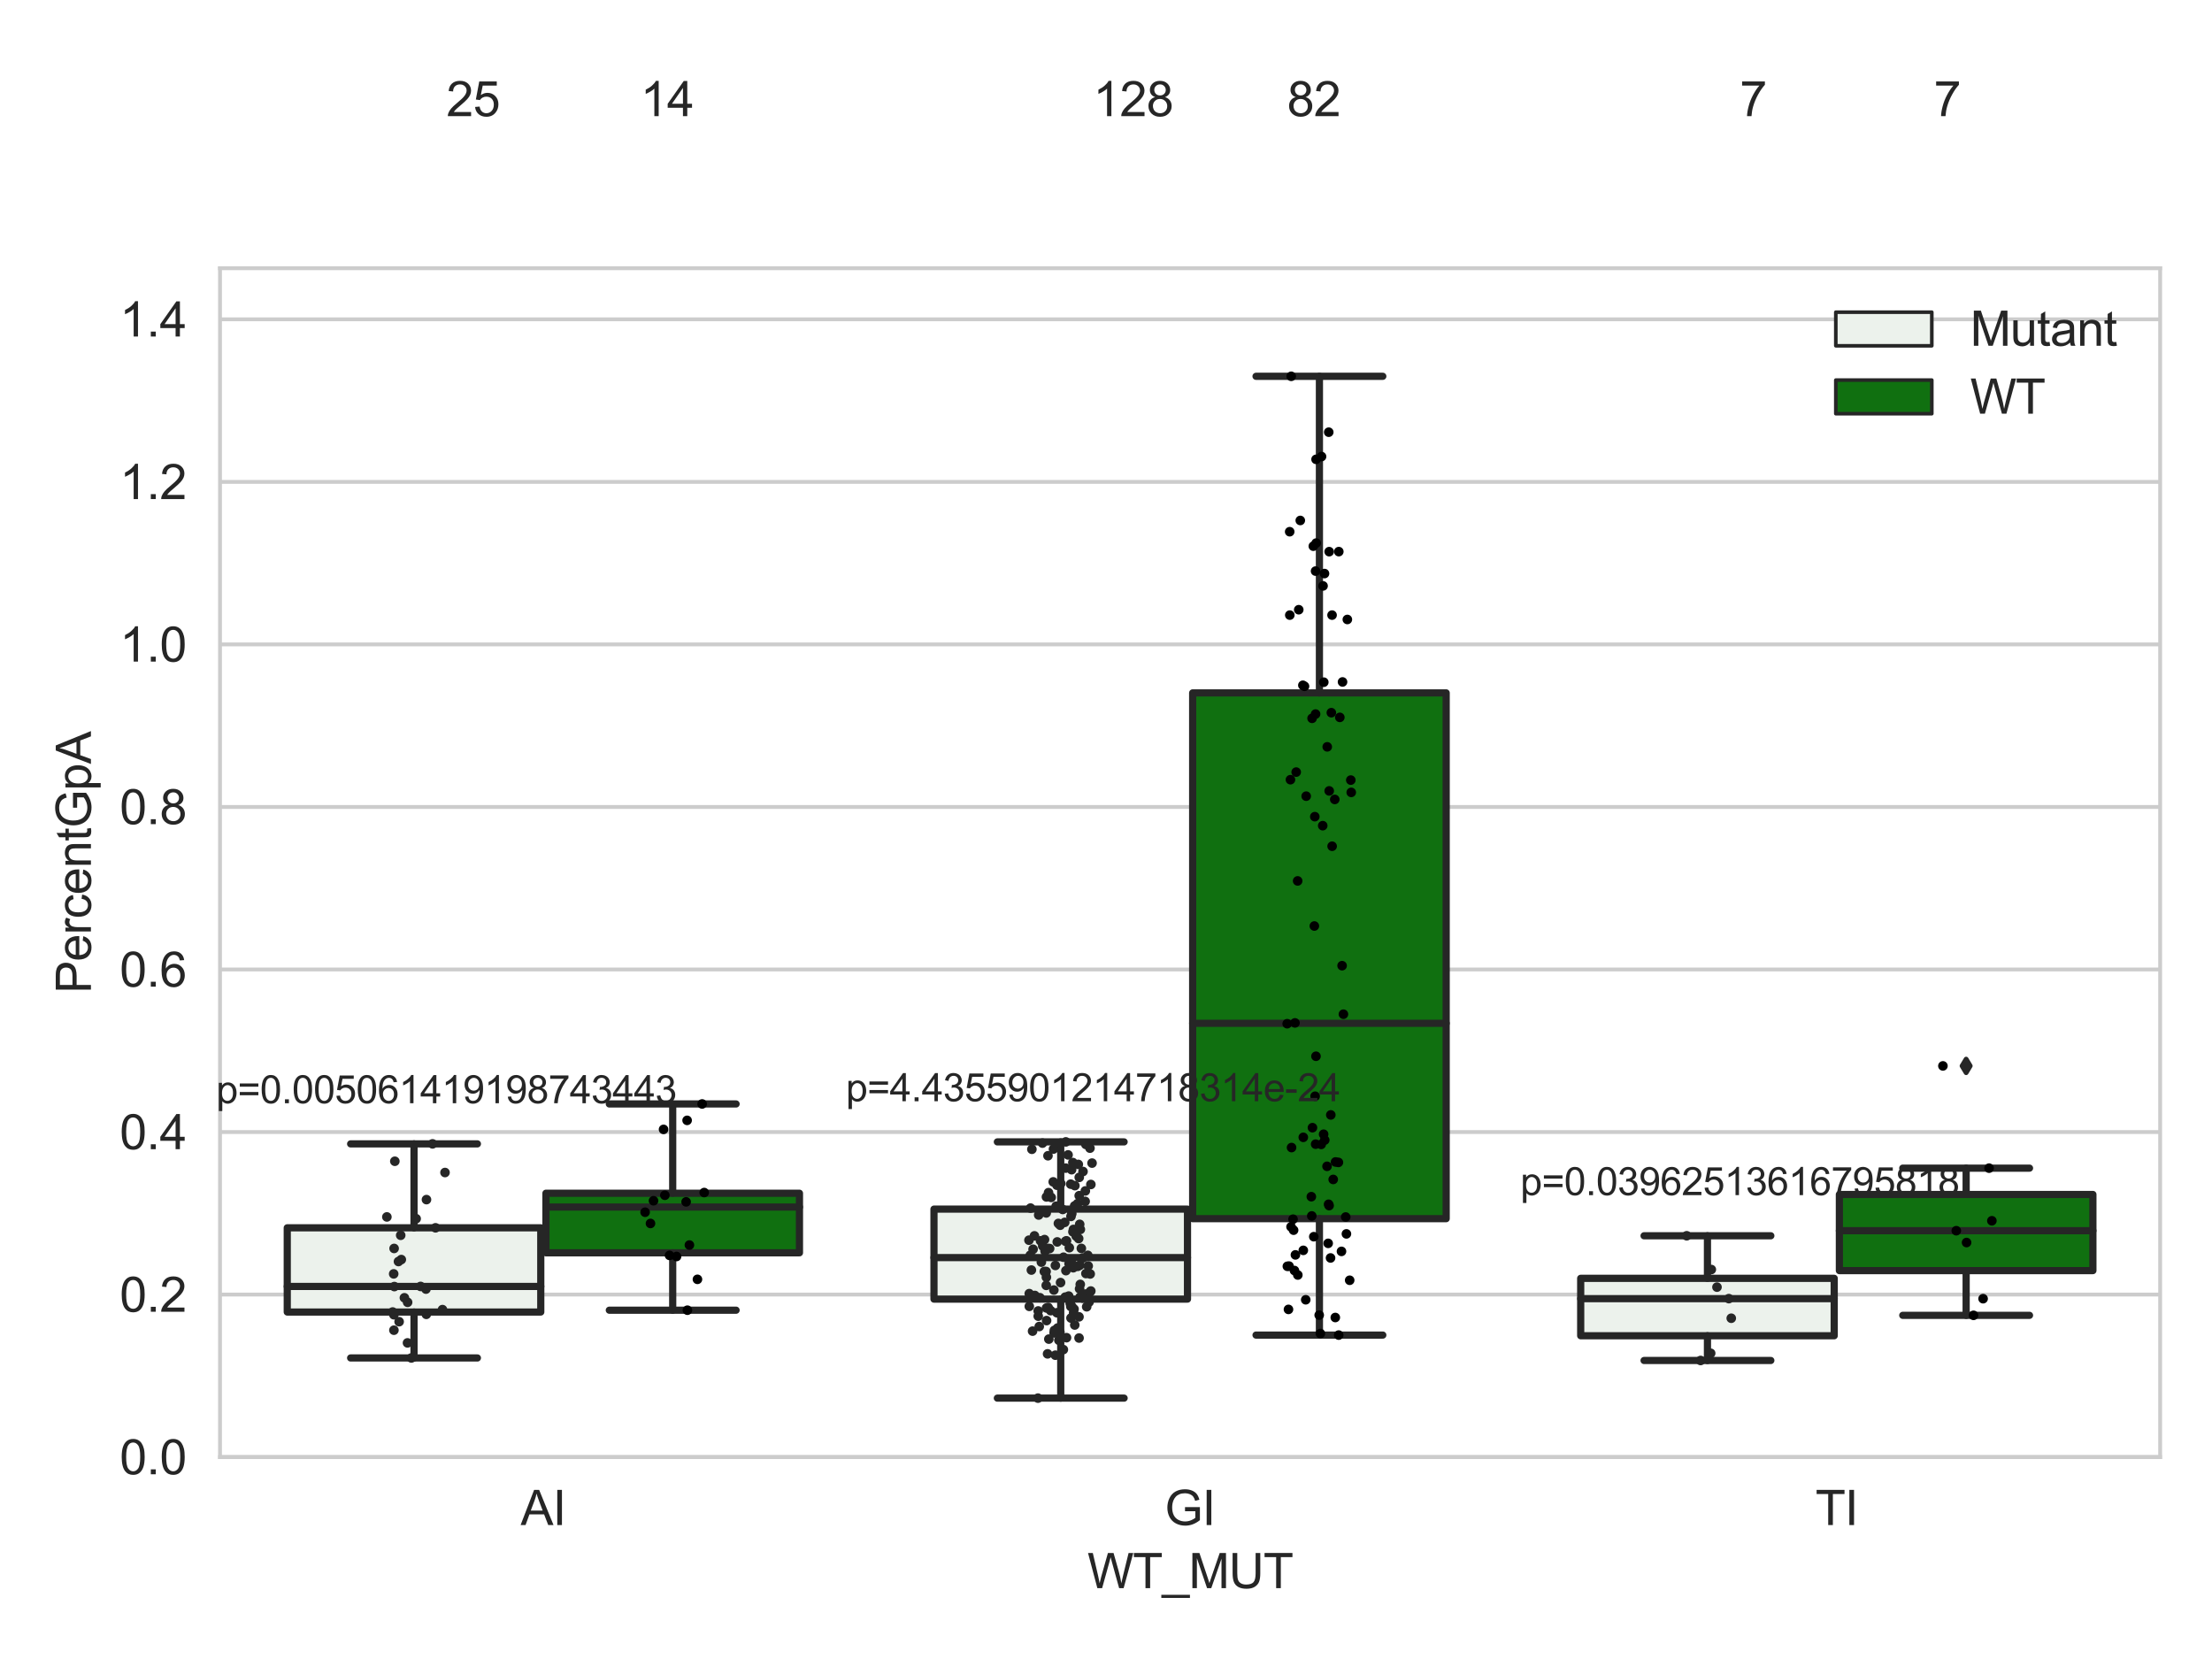 <?xml version="1.0" encoding="utf-8" standalone="no"?>
<!DOCTYPE svg PUBLIC "-//W3C//DTD SVG 1.1//EN"
  "http://www.w3.org/Graphics/SVG/1.1/DTD/svg11.dtd">
<svg xmlns:xlink="http://www.w3.org/1999/xlink" width="460.8pt" height="345.6pt" viewBox="0 0 460.8 345.6" xmlns="http://www.w3.org/2000/svg" version="1.1">
 <defs>
  <style type="text/css">*{stroke-linejoin: round; stroke-linecap: butt}</style>
 </defs>
 <g id="figure_1">
  <g id="patch_1">
   <path d="M 0 345.6 
L 460.8 345.6 
L 460.8 0 
L 0 0 
z
" style="fill: #ffffff"/>
  </g>
  <g id="axes_1">
   <g id="patch_2">
    <path d="M 45.83 303.539 
L 450 303.539 
L 450 55.877 
L 45.83 55.877 
z
" style="fill: #ffffff"/>
   </g>
   <g id="matplotlib.axis_1">
    <g id="xtick_1">
     <g id="text_1">
      <!-- AI -->
      <g style="fill: #262626" transform="translate(108.467 317.697)scale(0.1 -0.1)">
       <defs>
        <path id="ArialMT-41" d="M -9 0 
L 1750 4581 
L 2403 4581 
L 4278 0 
L 3588 0 
L 3053 1388 
L 1138 1388 
L 634 0 
L -9 0 
z
M 1313 1881 
L 2866 1881 
L 2388 3150 
Q 2169 3728 2063 4100 
Q 1975 3659 1816 3225 
L 1313 1881 
z
" transform="scale(0.016)"/>
        <path id="ArialMT-49" d="M 597 0 
L 597 4581 
L 1203 4581 
L 1203 0 
L 597 0 
z
" transform="scale(0.016)"/>
       </defs>
       <use xlink:href="#ArialMT-41"/>
       <use xlink:href="#ArialMT-49" x="66.699"/>
      </g>
     </g>
    </g>
    <g id="xtick_2">
     <g id="text_2">
      <!-- GI -->
      <g style="fill: #262626" transform="translate(242.637 317.697)scale(0.1 -0.1)">
       <defs>
        <path id="ArialMT-47" d="M 2638 1797 
L 2638 2334 
L 4578 2338 
L 4578 638 
Q 4131 281 3656 101 
Q 3181 -78 2681 -78 
Q 2006 -78 1454 211 
Q 903 500 622 1047 
Q 341 1594 341 2269 
Q 341 2938 620 3517 
Q 900 4097 1425 4378 
Q 1950 4659 2634 4659 
Q 3131 4659 3532 4498 
Q 3934 4338 4162 4050 
Q 4391 3763 4509 3300 
L 3963 3150 
Q 3859 3500 3706 3700 
Q 3553 3900 3268 4020 
Q 2984 4141 2638 4141 
Q 2222 4141 1919 4014 
Q 1616 3888 1430 3681 
Q 1244 3475 1141 3228 
Q 966 2803 966 2306 
Q 966 1694 1177 1281 
Q 1388 869 1791 669 
Q 2194 469 2647 469 
Q 3041 469 3416 620 
Q 3791 772 3984 944 
L 3984 1797 
L 2638 1797 
z
" transform="scale(0.016)"/>
       </defs>
       <use xlink:href="#ArialMT-47"/>
       <use xlink:href="#ArialMT-49" x="77.783"/>
      </g>
     </g>
    </g>
    <g id="xtick_3">
     <g id="text_3">
      <!-- TI -->
      <g style="fill: #262626" transform="translate(378.195 317.697)scale(0.1 -0.1)">
       <defs>
        <path id="ArialMT-54" d="M 1659 0 
L 1659 4041 
L 150 4041 
L 150 4581 
L 3781 4581 
L 3781 4041 
L 2266 4041 
L 2266 0 
L 1659 0 
z
" transform="scale(0.016)"/>
       </defs>
       <use xlink:href="#ArialMT-54"/>
       <use xlink:href="#ArialMT-49" x="61.084"/>
      </g>
     </g>
    </g>
    <g id="text_4">
     <!-- WT_MUT -->
     <g style="fill: #262626" transform="translate(226.531 330.842)scale(0.1 -0.1)">
      <defs>
       <path id="ArialMT-57" d="M 1294 0 
L 78 4581 
L 700 4581 
L 1397 1578 
Q 1509 1106 1591 641 
Q 1766 1375 1797 1488 
L 2669 4581 
L 3400 4581 
L 4056 2263 
Q 4303 1400 4413 641 
Q 4500 1075 4641 1638 
L 5359 4581 
L 5969 4581 
L 4713 0 
L 4128 0 
L 3163 3491 
Q 3041 3928 3019 4028 
Q 2947 3713 2884 3491 
L 1913 0 
L 1294 0 
z
" transform="scale(0.016)"/>
       <path id="ArialMT-5f" d="M -97 -1272 
L -97 -866 
L 3631 -866 
L 3631 -1272 
L -97 -1272 
z
" transform="scale(0.016)"/>
       <path id="ArialMT-4d" d="M 475 0 
L 475 4581 
L 1388 4581 
L 2472 1338 
Q 2622 884 2691 659 
Q 2769 909 2934 1394 
L 4031 4581 
L 4847 4581 
L 4847 0 
L 4263 0 
L 4263 3834 
L 2931 0 
L 2384 0 
L 1059 3900 
L 1059 0 
L 475 0 
z
" transform="scale(0.016)"/>
       <path id="ArialMT-55" d="M 3500 4581 
L 4106 4581 
L 4106 1934 
Q 4106 1244 3950 837 
Q 3794 431 3386 176 
Q 2978 -78 2316 -78 
Q 1672 -78 1262 144 
Q 853 366 678 786 
Q 503 1206 503 1934 
L 503 4581 
L 1109 4581 
L 1109 1938 
Q 1109 1341 1220 1058 
Q 1331 775 1601 622 
Q 1872 469 2263 469 
Q 2931 469 3215 772 
Q 3500 1075 3500 1938 
L 3500 4581 
z
" transform="scale(0.016)"/>
      </defs>
      <use xlink:href="#ArialMT-57"/>
      <use xlink:href="#ArialMT-54" x="94.385"/>
      <use xlink:href="#ArialMT-5f" x="155.469"/>
      <use xlink:href="#ArialMT-4d" x="211.084"/>
      <use xlink:href="#ArialMT-55" x="294.385"/>
      <use xlink:href="#ArialMT-54" x="366.602"/>
     </g>
    </g>
   </g>
   <g id="matplotlib.axis_2">
    <g id="ytick_1">
     <g id="line2d_1">
      <path d="M 45.83 303.539 
L 450 303.539 
" clip-path="url(#pad980a223f)" style="fill: none; stroke: #cccccc; stroke-width: 0.8; stroke-linecap: round"/>
     </g>
     <g id="text_5">
      <!-- 0.0 -->
      <g style="fill: #262626" transform="translate(24.93 307.118)scale(0.1 -0.1)">
       <defs>
        <path id="ArialMT-30" d="M 266 2259 
Q 266 3072 433 3567 
Q 600 4063 929 4331 
Q 1259 4600 1759 4600 
Q 2128 4600 2406 4451 
Q 2684 4303 2865 4023 
Q 3047 3744 3150 3342 
Q 3253 2941 3253 2259 
Q 3253 1453 3087 958 
Q 2922 463 2592 192 
Q 2263 -78 1759 -78 
Q 1097 -78 719 397 
Q 266 969 266 2259 
z
M 844 2259 
Q 844 1131 1108 757 
Q 1372 384 1759 384 
Q 2147 384 2411 759 
Q 2675 1134 2675 2259 
Q 2675 3391 2411 3762 
Q 2147 4134 1753 4134 
Q 1366 4134 1134 3806 
Q 844 3388 844 2259 
z
" transform="scale(0.016)"/>
        <path id="ArialMT-2e" d="M 581 0 
L 581 641 
L 1222 641 
L 1222 0 
L 581 0 
z
" transform="scale(0.016)"/>
       </defs>
       <use xlink:href="#ArialMT-30"/>
       <use xlink:href="#ArialMT-2e" x="55.615"/>
       <use xlink:href="#ArialMT-30" x="83.398"/>
      </g>
     </g>
    </g>
    <g id="ytick_2">
     <g id="line2d_2">
      <path d="M 45.83 269.68 
L 450 269.68 
" clip-path="url(#pad980a223f)" style="fill: none; stroke: #cccccc; stroke-width: 0.8; stroke-linecap: round"/>
     </g>
     <g id="text_6">
      <!-- 0.2 -->
      <g style="fill: #262626" transform="translate(24.93 273.259)scale(0.1 -0.1)">
       <defs>
        <path id="ArialMT-32" d="M 3222 541 
L 3222 0 
L 194 0 
Q 188 203 259 391 
Q 375 700 629 1000 
Q 884 1300 1366 1694 
Q 2113 2306 2375 2664 
Q 2638 3022 2638 3341 
Q 2638 3675 2398 3904 
Q 2159 4134 1775 4134 
Q 1369 4134 1125 3890 
Q 881 3647 878 3216 
L 300 3275 
Q 359 3922 746 4261 
Q 1134 4600 1788 4600 
Q 2447 4600 2831 4234 
Q 3216 3869 3216 3328 
Q 3216 3053 3103 2787 
Q 2991 2522 2730 2228 
Q 2469 1934 1863 1422 
Q 1356 997 1212 845 
Q 1069 694 975 541 
L 3222 541 
z
" transform="scale(0.016)"/>
       </defs>
       <use xlink:href="#ArialMT-30"/>
       <use xlink:href="#ArialMT-2e" x="55.615"/>
       <use xlink:href="#ArialMT-32" x="83.398"/>
      </g>
     </g>
    </g>
    <g id="ytick_3">
     <g id="line2d_3">
      <path d="M 45.83 235.82 
L 450 235.82 
" clip-path="url(#pad980a223f)" style="fill: none; stroke: #cccccc; stroke-width: 0.8; stroke-linecap: round"/>
     </g>
     <g id="text_7">
      <!-- 0.4 -->
      <g style="fill: #262626" transform="translate(24.93 239.399)scale(0.1 -0.1)">
       <defs>
        <path id="ArialMT-34" d="M 2069 0 
L 2069 1097 
L 81 1097 
L 81 1613 
L 2172 4581 
L 2631 4581 
L 2631 1613 
L 3250 1613 
L 3250 1097 
L 2631 1097 
L 2631 0 
L 2069 0 
z
M 2069 1613 
L 2069 3678 
L 634 1613 
L 2069 1613 
z
" transform="scale(0.016)"/>
       </defs>
       <use xlink:href="#ArialMT-30"/>
       <use xlink:href="#ArialMT-2e" x="55.615"/>
       <use xlink:href="#ArialMT-34" x="83.398"/>
      </g>
     </g>
    </g>
    <g id="ytick_4">
     <g id="line2d_4">
      <path d="M 45.83 201.961 
L 450 201.961 
" clip-path="url(#pad980a223f)" style="fill: none; stroke: #cccccc; stroke-width: 0.8; stroke-linecap: round"/>
     </g>
     <g id="text_8">
      <!-- 0.6 -->
      <g style="fill: #262626" transform="translate(24.93 205.54)scale(0.1 -0.1)">
       <defs>
        <path id="ArialMT-36" d="M 3184 3459 
L 2625 3416 
Q 2550 3747 2413 3897 
Q 2184 4138 1850 4138 
Q 1581 4138 1378 3988 
Q 1113 3794 959 3422 
Q 806 3050 800 2363 
Q 1003 2672 1297 2822 
Q 1591 2972 1913 2972 
Q 2475 2972 2870 2558 
Q 3266 2144 3266 1488 
Q 3266 1056 3080 686 
Q 2894 316 2569 119 
Q 2244 -78 1831 -78 
Q 1128 -78 684 439 
Q 241 956 241 2144 
Q 241 3472 731 4075 
Q 1159 4600 1884 4600 
Q 2425 4600 2770 4297 
Q 3116 3994 3184 3459 
z
M 888 1484 
Q 888 1194 1011 928 
Q 1134 663 1356 523 
Q 1578 384 1822 384 
Q 2178 384 2434 671 
Q 2691 959 2691 1453 
Q 2691 1928 2437 2201 
Q 2184 2475 1800 2475 
Q 1419 2475 1153 2201 
Q 888 1928 888 1484 
z
" transform="scale(0.016)"/>
       </defs>
       <use xlink:href="#ArialMT-30"/>
       <use xlink:href="#ArialMT-2e" x="55.615"/>
       <use xlink:href="#ArialMT-36" x="83.398"/>
      </g>
     </g>
    </g>
    <g id="ytick_5">
     <g id="line2d_5">
      <path d="M 45.83 168.102 
L 450 168.102 
" clip-path="url(#pad980a223f)" style="fill: none; stroke: #cccccc; stroke-width: 0.8; stroke-linecap: round"/>
     </g>
     <g id="text_9">
      <!-- 0.8 -->
      <g style="fill: #262626" transform="translate(24.93 171.681)scale(0.1 -0.1)">
       <defs>
        <path id="ArialMT-38" d="M 1131 2484 
Q 781 2613 612 2850 
Q 444 3088 444 3419 
Q 444 3919 803 4259 
Q 1163 4600 1759 4600 
Q 2359 4600 2725 4251 
Q 3091 3903 3091 3403 
Q 3091 3084 2923 2848 
Q 2756 2613 2416 2484 
Q 2838 2347 3058 2040 
Q 3278 1734 3278 1309 
Q 3278 722 2862 322 
Q 2447 -78 1769 -78 
Q 1091 -78 675 323 
Q 259 725 259 1325 
Q 259 1772 486 2073 
Q 713 2375 1131 2484 
z
M 1019 3438 
Q 1019 3113 1228 2906 
Q 1438 2700 1772 2700 
Q 2097 2700 2305 2904 
Q 2513 3109 2513 3406 
Q 2513 3716 2298 3927 
Q 2084 4138 1766 4138 
Q 1444 4138 1231 3931 
Q 1019 3725 1019 3438 
z
M 838 1322 
Q 838 1081 952 856 
Q 1066 631 1291 507 
Q 1516 384 1775 384 
Q 2178 384 2440 643 
Q 2703 903 2703 1303 
Q 2703 1709 2433 1975 
Q 2163 2241 1756 2241 
Q 1359 2241 1098 1978 
Q 838 1716 838 1322 
z
" transform="scale(0.016)"/>
       </defs>
       <use xlink:href="#ArialMT-30"/>
       <use xlink:href="#ArialMT-2e" x="55.615"/>
       <use xlink:href="#ArialMT-38" x="83.398"/>
      </g>
     </g>
    </g>
    <g id="ytick_6">
     <g id="line2d_6">
      <path d="M 45.83 134.243 
L 450 134.243 
" clip-path="url(#pad980a223f)" style="fill: none; stroke: #cccccc; stroke-width: 0.8; stroke-linecap: round"/>
     </g>
     <g id="text_10">
      <!-- 1.0 -->
      <g style="fill: #262626" transform="translate(24.93 137.822)scale(0.1 -0.1)">
       <defs>
        <path id="ArialMT-31" d="M 2384 0 
L 1822 0 
L 1822 3584 
Q 1619 3391 1289 3197 
Q 959 3003 697 2906 
L 697 3450 
Q 1169 3672 1522 3987 
Q 1875 4303 2022 4600 
L 2384 4600 
L 2384 0 
z
" transform="scale(0.016)"/>
       </defs>
       <use xlink:href="#ArialMT-31"/>
       <use xlink:href="#ArialMT-2e" x="55.615"/>
       <use xlink:href="#ArialMT-30" x="83.398"/>
      </g>
     </g>
    </g>
    <g id="ytick_7">
     <g id="line2d_7">
      <path d="M 45.83 100.384 
L 450 100.384 
" clip-path="url(#pad980a223f)" style="fill: none; stroke: #cccccc; stroke-width: 0.8; stroke-linecap: round"/>
     </g>
     <g id="text_11">
      <!-- 1.2 -->
      <g style="fill: #262626" transform="translate(24.93 103.963)scale(0.1 -0.1)">
       <use xlink:href="#ArialMT-31"/>
       <use xlink:href="#ArialMT-2e" x="55.615"/>
       <use xlink:href="#ArialMT-32" x="83.398"/>
      </g>
     </g>
    </g>
    <g id="ytick_8">
     <g id="line2d_8">
      <path d="M 45.83 66.525 
L 450 66.525 
" clip-path="url(#pad980a223f)" style="fill: none; stroke: #cccccc; stroke-width: 0.8; stroke-linecap: round"/>
     </g>
     <g id="text_12">
      <!-- 1.4 -->
      <g style="fill: #262626" transform="translate(24.93 70.104)scale(0.1 -0.1)">
       <use xlink:href="#ArialMT-31"/>
       <use xlink:href="#ArialMT-2e" x="55.615"/>
       <use xlink:href="#ArialMT-34" x="83.398"/>
      </g>
     </g>
    </g>
    <g id="text_13">
     <!-- PercentGpA -->
     <g style="fill: #262626" transform="translate(18.942 206.943)rotate(-90)scale(0.1 -0.1)">
      <defs>
       <path id="ArialMT-50" d="M 494 0 
L 494 4581 
L 2222 4581 
Q 2678 4581 2919 4538 
Q 3256 4481 3484 4323 
Q 3713 4166 3852 3881 
Q 3991 3597 3991 3256 
Q 3991 2672 3619 2267 
Q 3247 1863 2275 1863 
L 1100 1863 
L 1100 0 
L 494 0 
z
M 1100 2403 
L 2284 2403 
Q 2872 2403 3119 2622 
Q 3366 2841 3366 3238 
Q 3366 3525 3220 3729 
Q 3075 3934 2838 4000 
Q 2684 4041 2272 4041 
L 1100 4041 
L 1100 2403 
z
" transform="scale(0.016)"/>
       <path id="ArialMT-65" d="M 2694 1069 
L 3275 997 
Q 3138 488 2766 206 
Q 2394 -75 1816 -75 
Q 1088 -75 661 373 
Q 234 822 234 1631 
Q 234 2469 665 2931 
Q 1097 3394 1784 3394 
Q 2450 3394 2872 2941 
Q 3294 2488 3294 1666 
Q 3294 1616 3291 1516 
L 816 1516 
Q 847 969 1125 678 
Q 1403 388 1819 388 
Q 2128 388 2347 550 
Q 2566 713 2694 1069 
z
M 847 1978 
L 2700 1978 
Q 2663 2397 2488 2606 
Q 2219 2931 1791 2931 
Q 1403 2931 1139 2672 
Q 875 2413 847 1978 
z
" transform="scale(0.016)"/>
       <path id="ArialMT-72" d="M 416 0 
L 416 3319 
L 922 3319 
L 922 2816 
Q 1116 3169 1280 3281 
Q 1444 3394 1641 3394 
Q 1925 3394 2219 3213 
L 2025 2691 
Q 1819 2813 1613 2813 
Q 1428 2813 1281 2702 
Q 1134 2591 1072 2394 
Q 978 2094 978 1738 
L 978 0 
L 416 0 
z
" transform="scale(0.016)"/>
       <path id="ArialMT-63" d="M 2588 1216 
L 3141 1144 
Q 3050 572 2676 248 
Q 2303 -75 1759 -75 
Q 1078 -75 664 370 
Q 250 816 250 1647 
Q 250 2184 428 2587 
Q 606 2991 970 3192 
Q 1334 3394 1763 3394 
Q 2303 3394 2647 3120 
Q 2991 2847 3088 2344 
L 2541 2259 
Q 2463 2594 2264 2762 
Q 2066 2931 1784 2931 
Q 1359 2931 1093 2626 
Q 828 2322 828 1663 
Q 828 994 1084 691 
Q 1341 388 1753 388 
Q 2084 388 2306 591 
Q 2528 794 2588 1216 
z
" transform="scale(0.016)"/>
       <path id="ArialMT-6e" d="M 422 0 
L 422 3319 
L 928 3319 
L 928 2847 
Q 1294 3394 1984 3394 
Q 2284 3394 2536 3286 
Q 2788 3178 2913 3003 
Q 3038 2828 3088 2588 
Q 3119 2431 3119 2041 
L 3119 0 
L 2556 0 
L 2556 2019 
Q 2556 2363 2490 2533 
Q 2425 2703 2258 2804 
Q 2091 2906 1866 2906 
Q 1506 2906 1245 2678 
Q 984 2450 984 1813 
L 984 0 
L 422 0 
z
" transform="scale(0.016)"/>
       <path id="ArialMT-74" d="M 1650 503 
L 1731 6 
Q 1494 -44 1306 -44 
Q 1000 -44 831 53 
Q 663 150 594 308 
Q 525 466 525 972 
L 525 2881 
L 113 2881 
L 113 3319 
L 525 3319 
L 525 4141 
L 1084 4478 
L 1084 3319 
L 1650 3319 
L 1650 2881 
L 1084 2881 
L 1084 941 
Q 1084 700 1114 631 
Q 1144 563 1211 522 
Q 1278 481 1403 481 
Q 1497 481 1650 503 
z
" transform="scale(0.016)"/>
       <path id="ArialMT-70" d="M 422 -1272 
L 422 3319 
L 934 3319 
L 934 2888 
Q 1116 3141 1344 3267 
Q 1572 3394 1897 3394 
Q 2322 3394 2647 3175 
Q 2972 2956 3137 2557 
Q 3303 2159 3303 1684 
Q 3303 1175 3120 767 
Q 2938 359 2589 142 
Q 2241 -75 1856 -75 
Q 1575 -75 1351 44 
Q 1128 163 984 344 
L 984 -1272 
L 422 -1272 
z
M 931 1641 
Q 931 1000 1190 694 
Q 1450 388 1819 388 
Q 2194 388 2461 705 
Q 2728 1022 2728 1688 
Q 2728 2322 2467 2637 
Q 2206 2953 1844 2953 
Q 1484 2953 1207 2617 
Q 931 2281 931 1641 
z
" transform="scale(0.016)"/>
      </defs>
      <use xlink:href="#ArialMT-50"/>
      <use xlink:href="#ArialMT-65" x="66.699"/>
      <use xlink:href="#ArialMT-72" x="122.314"/>
      <use xlink:href="#ArialMT-63" x="155.615"/>
      <use xlink:href="#ArialMT-65" x="205.615"/>
      <use xlink:href="#ArialMT-6e" x="261.23"/>
      <use xlink:href="#ArialMT-74" x="316.846"/>
      <use xlink:href="#ArialMT-47" x="344.629"/>
      <use xlink:href="#ArialMT-70" x="422.412"/>
      <use xlink:href="#ArialMT-41" x="478.027"/>
     </g>
    </g>
   </g>
   <g id="patch_3">
    <path d="M 59.841 273.318 
L 112.653 273.318 
L 112.653 255.776 
L 59.841 255.776 
L 59.841 273.318 
z
" clip-path="url(#pad980a223f)" style="fill: #ecf2ec; stroke: #262626; stroke-width: 1.5; stroke-linejoin: miter"/>
   </g>
   <g id="patch_4">
    <path d="M 113.731 260.981 
L 166.542 260.981 
L 166.542 248.571 
L 113.731 248.571 
L 113.731 260.981 
z
" clip-path="url(#pad980a223f)" style="fill: #107010; stroke: #262626; stroke-width: 1.5; stroke-linejoin: miter"/>
   </g>
   <g id="patch_5">
    <path d="M 194.565 270.628 
L 247.376 270.628 
L 247.376 251.882 
L 194.565 251.882 
L 194.565 270.628 
z
" clip-path="url(#pad980a223f)" style="fill: #ecf2ec; stroke: #262626; stroke-width: 1.5; stroke-linejoin: miter"/>
   </g>
   <g id="patch_6">
    <path d="M 248.454 253.868 
L 301.265 253.868 
L 301.265 144.343 
L 248.454 144.343 
L 248.454 253.868 
z
" clip-path="url(#pad980a223f)" style="fill: #107010; stroke: #262626; stroke-width: 1.5; stroke-linejoin: miter"/>
   </g>
   <g id="patch_7">
    <path d="M 329.288 278.262 
L 382.099 278.262 
L 382.099 266.299 
L 329.288 266.299 
L 329.288 278.262 
z
" clip-path="url(#pad980a223f)" style="fill: #ecf2ec; stroke: #262626; stroke-width: 1.5; stroke-linejoin: miter"/>
   </g>
   <g id="patch_8">
    <path d="M 383.177 264.691 
L 435.989 264.691 
L 435.989 248.828 
L 383.177 248.828 
L 383.177 264.691 
z
" clip-path="url(#pad980a223f)" style="fill: #107010; stroke: #262626; stroke-width: 1.5; stroke-linejoin: miter"/>
   </g>
   <g id="patch_9">
    <path d="M 113.192 303.539 
L 113.192 303.539 
L 113.192 303.539 
L 113.192 303.539 
z
" clip-path="url(#pad980a223f)" style="fill: #ecf2ec; stroke: #262626; stroke-width: 0.75; stroke-linejoin: miter"/>
   </g>
   <g id="patch_10">
    <path d="M 113.192 303.539 
L 113.192 303.539 
L 113.192 303.539 
L 113.192 303.539 
z
" clip-path="url(#pad980a223f)" style="fill: #107010; stroke: #262626; stroke-width: 0.75; stroke-linejoin: miter"/>
   </g>
   <g id="PathCollection_1"/>
   <g id="PathCollection_2"/>
   <g id="line2d_9">
    <path d="M 86.247 273.318 
L 86.247 282.887 
" clip-path="url(#pad980a223f)" style="fill: none; stroke: #262626; stroke-width: 1.5; stroke-linecap: round"/>
   </g>
   <g id="line2d_10">
    <path d="M 86.247 255.776 
L 86.247 238.29 
" clip-path="url(#pad980a223f)" style="fill: none; stroke: #262626; stroke-width: 1.5; stroke-linecap: round"/>
   </g>
   <g id="line2d_11">
    <path d="M 73.044 282.887 
L 99.45 282.887 
" clip-path="url(#pad980a223f)" style="fill: none; stroke: #262626; stroke-width: 1.5; stroke-linecap: round"/>
   </g>
   <g id="line2d_12">
    <path d="M 73.044 238.29 
L 99.45 238.29 
" clip-path="url(#pad980a223f)" style="fill: none; stroke: #262626; stroke-width: 1.5; stroke-linecap: round"/>
   </g>
   <g id="line2d_13"/>
   <g id="line2d_14">
    <path d="M 140.136 260.981 
L 140.136 272.939 
" clip-path="url(#pad980a223f)" style="fill: none; stroke: #262626; stroke-width: 1.5; stroke-linecap: round"/>
   </g>
   <g id="line2d_15">
    <path d="M 140.136 248.571 
L 140.136 229.975 
" clip-path="url(#pad980a223f)" style="fill: none; stroke: #262626; stroke-width: 1.5; stroke-linecap: round"/>
   </g>
   <g id="line2d_16">
    <path d="M 126.933 272.939 
L 153.339 272.939 
" clip-path="url(#pad980a223f)" style="fill: none; stroke: #262626; stroke-width: 1.5; stroke-linecap: round"/>
   </g>
   <g id="line2d_17">
    <path d="M 126.933 229.975 
L 153.339 229.975 
" clip-path="url(#pad980a223f)" style="fill: none; stroke: #262626; stroke-width: 1.5; stroke-linecap: round"/>
   </g>
   <g id="line2d_18"/>
   <g id="line2d_19">
    <path d="M 220.97 270.628 
L 220.97 291.255 
" clip-path="url(#pad980a223f)" style="fill: none; stroke: #262626; stroke-width: 1.5; stroke-linecap: round"/>
   </g>
   <g id="line2d_20">
    <path d="M 220.97 251.882 
L 220.97 237.876 
" clip-path="url(#pad980a223f)" style="fill: none; stroke: #262626; stroke-width: 1.5; stroke-linecap: round"/>
   </g>
   <g id="line2d_21">
    <path d="M 207.767 291.255 
L 234.173 291.255 
" clip-path="url(#pad980a223f)" style="fill: none; stroke: #262626; stroke-width: 1.5; stroke-linecap: round"/>
   </g>
   <g id="line2d_22">
    <path d="M 207.767 237.876 
L 234.173 237.876 
" clip-path="url(#pad980a223f)" style="fill: none; stroke: #262626; stroke-width: 1.5; stroke-linecap: round"/>
   </g>
   <g id="line2d_23"/>
   <g id="line2d_24">
    <path d="M 274.86 253.868 
L 274.86 278.122 
" clip-path="url(#pad980a223f)" style="fill: none; stroke: #262626; stroke-width: 1.5; stroke-linecap: round"/>
   </g>
   <g id="line2d_25">
    <path d="M 274.86 144.343 
L 274.86 78.391 
" clip-path="url(#pad980a223f)" style="fill: none; stroke: #262626; stroke-width: 1.5; stroke-linecap: round"/>
   </g>
   <g id="line2d_26">
    <path d="M 261.657 278.122 
L 288.063 278.122 
" clip-path="url(#pad980a223f)" style="fill: none; stroke: #262626; stroke-width: 1.5; stroke-linecap: round"/>
   </g>
   <g id="line2d_27">
    <path d="M 261.657 78.391 
L 288.063 78.391 
" clip-path="url(#pad980a223f)" style="fill: none; stroke: #262626; stroke-width: 1.5; stroke-linecap: round"/>
   </g>
   <g id="line2d_28"/>
   <g id="line2d_29">
    <path d="M 355.694 278.262 
L 355.694 283.414 
" clip-path="url(#pad980a223f)" style="fill: none; stroke: #262626; stroke-width: 1.5; stroke-linecap: round"/>
   </g>
   <g id="line2d_30">
    <path d="M 355.694 266.299 
L 355.694 257.435 
" clip-path="url(#pad980a223f)" style="fill: none; stroke: #262626; stroke-width: 1.5; stroke-linecap: round"/>
   </g>
   <g id="line2d_31">
    <path d="M 342.491 283.414 
L 368.897 283.414 
" clip-path="url(#pad980a223f)" style="fill: none; stroke: #262626; stroke-width: 1.5; stroke-linecap: round"/>
   </g>
   <g id="line2d_32">
    <path d="M 342.491 257.435 
L 368.897 257.435 
" clip-path="url(#pad980a223f)" style="fill: none; stroke: #262626; stroke-width: 1.5; stroke-linecap: round"/>
   </g>
   <g id="line2d_33"/>
   <g id="line2d_34">
    <path d="M 409.583 264.691 
L 409.583 274.008 
" clip-path="url(#pad980a223f)" style="fill: none; stroke: #262626; stroke-width: 1.5; stroke-linecap: round"/>
   </g>
   <g id="line2d_35">
    <path d="M 409.583 248.828 
L 409.583 243.346 
" clip-path="url(#pad980a223f)" style="fill: none; stroke: #262626; stroke-width: 1.5; stroke-linecap: round"/>
   </g>
   <g id="line2d_36">
    <path d="M 396.38 274.008 
L 422.786 274.008 
" clip-path="url(#pad980a223f)" style="fill: none; stroke: #262626; stroke-width: 1.5; stroke-linecap: round"/>
   </g>
   <g id="line2d_37">
    <path d="M 396.38 243.346 
L 422.786 243.346 
" clip-path="url(#pad980a223f)" style="fill: none; stroke: #262626; stroke-width: 1.5; stroke-linecap: round"/>
   </g>
   <g id="line2d_38">
    <defs>
     <path id="mfd498f6f72" d="M -0 1.414 
L 0.849 0 
L 0 -1.414 
L -0.849 -0 
z
" style="stroke: #262626; stroke-linejoin: miter"/>
    </defs>
    <g clip-path="url(#pad980a223f)">
     <use xlink:href="#mfd498f6f72" x="409.583" y="222.047" style="fill: #262626; stroke: #262626; stroke-linejoin: miter"/>
    </g>
   </g>
   <g id="line2d_39">
    <path d="M 59.841 267.99 
L 112.653 267.99 
" clip-path="url(#pad980a223f)" style="fill: none; stroke: #262626; stroke-width: 1.5; stroke-linecap: round"/>
   </g>
   <g id="line2d_40">
    <path d="M 113.731 251.448 
L 166.542 251.448 
" clip-path="url(#pad980a223f)" style="fill: none; stroke: #262626; stroke-width: 1.5; stroke-linecap: round"/>
   </g>
   <g id="line2d_41">
    <path d="M 194.565 261.978 
L 247.376 261.978 
" clip-path="url(#pad980a223f)" style="fill: none; stroke: #262626; stroke-width: 1.5; stroke-linecap: round"/>
   </g>
   <g id="line2d_42">
    <path d="M 248.454 213.174 
L 301.265 213.174 
" clip-path="url(#pad980a223f)" style="fill: none; stroke: #262626; stroke-width: 1.5; stroke-linecap: round"/>
   </g>
   <g id="line2d_43">
    <path d="M 329.288 270.528 
L 382.099 270.528 
" clip-path="url(#pad980a223f)" style="fill: none; stroke: #262626; stroke-width: 1.5; stroke-linecap: round"/>
   </g>
   <g id="line2d_44">
    <path d="M 383.177 256.381 
L 435.989 256.381 
" clip-path="url(#pad980a223f)" style="fill: none; stroke: #262626; stroke-width: 1.5; stroke-linecap: round"/>
   </g>
   <g id="patch_11">
    <path d="M 45.83 303.539 
L 45.83 55.877 
" style="fill: none; stroke: #cccccc; stroke-width: 0.8; stroke-linejoin: miter; stroke-linecap: square"/>
   </g>
   <g id="patch_12">
    <path d="M 450 303.539 
L 450 55.877 
" style="fill: none; stroke: #cccccc; stroke-width: 0.8; stroke-linejoin: miter; stroke-linecap: square"/>
   </g>
   <g id="patch_13">
    <path d="M 45.83 303.539 
L 450 303.539 
" style="fill: none; stroke: #cccccc; stroke-width: 0.8; stroke-linejoin: miter; stroke-linecap: square"/>
   </g>
   <g id="patch_14">
    <path d="M 45.83 55.877 
L 450 55.877 
" style="fill: none; stroke: #cccccc; stroke-width: 0.8; stroke-linejoin: miter; stroke-linecap: square"/>
   </g>
   <g id="PathCollection_3">
    <defs>
     <path id="C0_0_c47f0c3219" d="M 0 1 
C 0.265 1 0.52 0.895 0.707 0.707 
C 0.895 0.52 1 0.265 1 -0 
C 1 -0.265 0.895 -0.52 0.707 -0.707 
C 0.52 -0.895 0.265 -1 0 -1 
C -0.265 -1 -0.52 -0.895 -0.707 -0.707 
C -0.895 -0.52 -1 -0.265 -1 0 
C -1 0.265 -0.895 0.52 -0.707 0.707 
C -0.52 0.895 -0.265 1 0 1 
z
"/>
    </defs>
    <g clip-path="url(#pad980a223f)">
     <use xlink:href="#C0_0_c47f0c3219" x="86.69" y="253.879" style="fill: #262626"/>
    </g>
    <g clip-path="url(#pad980a223f)">
     <use xlink:href="#C0_0_c47f0c3219" x="88.843" y="249.902" style="fill: #262626"/>
    </g>
    <g clip-path="url(#pad980a223f)">
     <use xlink:href="#C0_0_c47f0c3219" x="83.009" y="262.8" style="fill: #262626"/>
    </g>
    <g clip-path="url(#pad980a223f)">
     <use xlink:href="#C0_0_c47f0c3219" x="82.252" y="241.911" style="fill: #262626"/>
    </g>
    <g clip-path="url(#pad980a223f)">
     <use xlink:href="#C0_0_c47f0c3219" x="84.913" y="271.295" style="fill: #262626"/>
    </g>
    <g clip-path="url(#pad980a223f)">
     <use xlink:href="#C0_0_c47f0c3219" x="88.813" y="273.8" style="fill: #262626"/>
    </g>
    <g clip-path="url(#pad980a223f)">
     <use xlink:href="#C0_0_c47f0c3219" x="84.89" y="279.749" style="fill: #262626"/>
    </g>
    <g clip-path="url(#pad980a223f)">
     <use xlink:href="#C0_0_c47f0c3219" x="83.473" y="257.33" style="fill: #262626"/>
    </g>
    <g clip-path="url(#pad980a223f)">
     <use xlink:href="#C0_0_c47f0c3219" x="90.728" y="255.776" style="fill: #262626"/>
    </g>
    <g clip-path="url(#pad980a223f)">
     <use xlink:href="#C0_0_c47f0c3219" x="82.061" y="277.103" style="fill: #262626"/>
    </g>
    <g clip-path="url(#pad980a223f)">
     <use xlink:href="#C0_0_c47f0c3219" x="84.246" y="270.351" style="fill: #262626"/>
    </g>
    <g clip-path="url(#pad980a223f)">
     <use xlink:href="#C0_0_c47f0c3219" x="88.736" y="268.543" style="fill: #262626"/>
    </g>
    <g clip-path="url(#pad980a223f)">
     <use xlink:href="#C0_0_c47f0c3219" x="85.694" y="282.887" style="fill: #262626"/>
    </g>
    <g clip-path="url(#pad980a223f)">
     <use xlink:href="#C0_0_c47f0c3219" x="83.599" y="262.392" style="fill: #262626"/>
    </g>
    <g clip-path="url(#pad980a223f)">
     <use xlink:href="#C0_0_c47f0c3219" x="82.058" y="273.885" style="fill: #262626"/>
    </g>
    <g clip-path="url(#pad980a223f)">
     <use xlink:href="#C0_0_c47f0c3219" x="80.593" y="253.51" style="fill: #262626"/>
    </g>
    <g clip-path="url(#pad980a223f)">
     <use xlink:href="#C0_0_c47f0c3219" x="83.145" y="275.332" style="fill: #262626"/>
    </g>
    <g clip-path="url(#pad980a223f)">
     <use xlink:href="#C0_0_c47f0c3219" x="90.107" y="238.29" style="fill: #262626"/>
    </g>
    <g clip-path="url(#pad980a223f)">
     <use xlink:href="#C0_0_c47f0c3219" x="82.102" y="260.075" style="fill: #262626"/>
    </g>
    <g clip-path="url(#pad980a223f)">
     <use xlink:href="#C0_0_c47f0c3219" x="82.149" y="268.016" style="fill: #262626"/>
    </g>
    <g clip-path="url(#pad980a223f)">
     <use xlink:href="#C0_0_c47f0c3219" x="92.703" y="244.257" style="fill: #262626"/>
    </g>
    <g clip-path="url(#pad980a223f)">
     <use xlink:href="#C0_0_c47f0c3219" x="92.177" y="272.816" style="fill: #262626"/>
    </g>
    <g clip-path="url(#pad980a223f)">
     <use xlink:href="#C0_0_c47f0c3219" x="82.012" y="265.37" style="fill: #262626"/>
    </g>
    <g clip-path="url(#pad980a223f)">
     <use xlink:href="#C0_0_c47f0c3219" x="87.616" y="267.99" style="fill: #262626"/>
    </g>
    <g clip-path="url(#pad980a223f)">
     <use xlink:href="#C0_0_c47f0c3219" x="81.8" y="273.318" style="fill: #262626"/>
    </g>
   </g>
   <g id="PathCollection_4">
    <defs>
     <path id="C1_0_38ea58dd37" d="M 0 1 
C 0.265 1 0.52 0.895 0.707 0.707 
C 0.895 0.52 1 0.265 1 -0 
C 1 -0.265 0.895 -0.52 0.707 -0.707 
C 0.52 -0.895 0.265 -1 0 -1 
C -0.265 -1 -0.52 -0.895 -0.707 -0.707 
C -0.895 -0.52 -1 -0.265 -1 0 
C -1 0.265 -0.895 0.52 -0.707 0.707 
C -0.52 0.895 -0.265 1 0 1 
z
"/>
    </defs>
    <g clip-path="url(#pad980a223f)">
     <use xlink:href="#C1_0_38ea58dd37" x="143.2" y="272.939"/>
    </g>
    <g clip-path="url(#pad980a223f)">
     <use xlink:href="#C1_0_38ea58dd37" x="143.139" y="233.392"/>
    </g>
    <g clip-path="url(#pad980a223f)">
     <use xlink:href="#C1_0_38ea58dd37" x="140.935" y="261.751"/>
    </g>
    <g clip-path="url(#pad980a223f)">
     <use xlink:href="#C1_0_38ea58dd37" x="136.139" y="250.137"/>
    </g>
    <g clip-path="url(#pad980a223f)">
     <use xlink:href="#C1_0_38ea58dd37" x="145.291" y="266.508"/>
    </g>
    <g clip-path="url(#pad980a223f)">
     <use xlink:href="#C1_0_38ea58dd37" x="142.931" y="250.369"/>
    </g>
    <g clip-path="url(#pad980a223f)">
     <use xlink:href="#C1_0_38ea58dd37" x="143.617" y="259.366"/>
    </g>
    <g clip-path="url(#pad980a223f)">
     <use xlink:href="#C1_0_38ea58dd37" x="146.268" y="229.975"/>
    </g>
    <g clip-path="url(#pad980a223f)">
     <use xlink:href="#C1_0_38ea58dd37" x="139.477" y="261.519"/>
    </g>
    <g clip-path="url(#pad980a223f)">
     <use xlink:href="#C1_0_38ea58dd37" x="134.387" y="252.527"/>
    </g>
    <g clip-path="url(#pad980a223f)">
     <use xlink:href="#C1_0_38ea58dd37" x="138.503" y="248.993"/>
    </g>
    <g clip-path="url(#pad980a223f)">
     <use xlink:href="#C1_0_38ea58dd37" x="146.699" y="248.431"/>
    </g>
    <g clip-path="url(#pad980a223f)">
     <use xlink:href="#C1_0_38ea58dd37" x="135.508" y="254.87"/>
    </g>
    <g clip-path="url(#pad980a223f)">
     <use xlink:href="#C1_0_38ea58dd37" x="138.233" y="235.272"/>
    </g>
   </g>
   <g id="PathCollection_5">
    <defs>
     <path id="C2_0_15408adfec" d="M 0 1 
C 0.265 1 0.52 0.895 0.707 0.707 
C 0.895 0.52 1 0.265 1 -0 
C 1 -0.265 0.895 -0.52 0.707 -0.707 
C 0.52 -0.895 0.265 -1 0 -1 
C -0.265 -1 -0.52 -0.895 -0.707 -0.707 
C -0.895 -0.52 -1 -0.265 -1 0 
C -1 0.265 -0.895 0.52 -0.707 0.707 
C -0.52 0.895 -0.265 1 0 1 
z
"/>
    </defs>
    <g clip-path="url(#pad980a223f)">
     <use xlink:href="#C2_0_15408adfec" x="221.516" y="281.146" style="fill: #262626"/>
    </g>
    <g clip-path="url(#pad980a223f)">
     <use xlink:href="#C2_0_15408adfec" x="224.827" y="245.27" style="fill: #262626"/>
    </g>
    <g clip-path="url(#pad980a223f)">
     <use xlink:href="#C2_0_15408adfec" x="218.493" y="278.96" style="fill: #262626"/>
    </g>
    <g clip-path="url(#pad980a223f)">
     <use xlink:href="#C2_0_15408adfec" x="220.855" y="255.236" style="fill: #262626"/>
    </g>
    <g clip-path="url(#pad980a223f)">
     <use xlink:href="#C2_0_15408adfec" x="227.494" y="242.295" style="fill: #262626"/>
    </g>
    <g clip-path="url(#pad980a223f)">
     <use xlink:href="#C2_0_15408adfec" x="217.172" y="238.133" style="fill: #262626"/>
    </g>
    <g clip-path="url(#pad980a223f)">
     <use xlink:href="#C2_0_15408adfec" x="220.171" y="273.469" style="fill: #262626"/>
    </g>
    <g clip-path="url(#pad980a223f)">
     <use xlink:href="#C2_0_15408adfec" x="218.008" y="272.475" style="fill: #262626"/>
    </g>
    <g clip-path="url(#pad980a223f)">
     <use xlink:href="#C2_0_15408adfec" x="226.377" y="272.224" style="fill: #262626"/>
    </g>
    <g clip-path="url(#pad980a223f)">
     <use xlink:href="#C2_0_15408adfec" x="220.481" y="254.864" style="fill: #262626"/>
    </g>
    <g clip-path="url(#pad980a223f)">
     <use xlink:href="#C2_0_15408adfec" x="218.356" y="272.371" style="fill: #262626"/>
    </g>
    <g clip-path="url(#pad980a223f)">
     <use xlink:href="#C2_0_15408adfec" x="217.994" y="249.343" style="fill: #262626"/>
    </g>
    <g clip-path="url(#pad980a223f)">
     <use xlink:href="#C2_0_15408adfec" x="224.952" y="263.567" style="fill: #262626"/>
    </g>
    <g clip-path="url(#pad980a223f)">
     <use xlink:href="#C2_0_15408adfec" x="214.62" y="261.493" style="fill: #262626"/>
    </g>
    <g clip-path="url(#pad980a223f)">
     <use xlink:href="#C2_0_15408adfec" x="223.656" y="273.486" style="fill: #262626"/>
    </g>
    <g clip-path="url(#pad980a223f)">
     <use xlink:href="#C2_0_15408adfec" x="220.019" y="251.273" style="fill: #262626"/>
    </g>
    <g clip-path="url(#pad980a223f)">
     <use xlink:href="#C2_0_15408adfec" x="222.758" y="259.923" style="fill: #262626"/>
    </g>
    <g clip-path="url(#pad980a223f)">
     <use xlink:href="#C2_0_15408adfec" x="224.818" y="249.08" style="fill: #262626"/>
    </g>
    <g clip-path="url(#pad980a223f)">
     <use xlink:href="#C2_0_15408adfec" x="226.096" y="248.089" style="fill: #262626"/>
    </g>
    <g clip-path="url(#pad980a223f)">
     <use xlink:href="#C2_0_15408adfec" x="223.866" y="251.212" style="fill: #262626"/>
    </g>
    <g clip-path="url(#pad980a223f)">
     <use xlink:href="#C2_0_15408adfec" x="223.497" y="242.182" style="fill: #262626"/>
    </g>
    <g clip-path="url(#pad980a223f)">
     <use xlink:href="#C2_0_15408adfec" x="220.98" y="246.548" style="fill: #262626"/>
    </g>
    <g clip-path="url(#pad980a223f)">
     <use xlink:href="#C2_0_15408adfec" x="215.107" y="277.3" style="fill: #262626"/>
    </g>
    <g clip-path="url(#pad980a223f)">
     <use xlink:href="#C2_0_15408adfec" x="223.744" y="272.704" style="fill: #262626"/>
    </g>
    <g clip-path="url(#pad980a223f)">
     <use xlink:href="#C2_0_15408adfec" x="223.065" y="272.161" style="fill: #262626"/>
    </g>
    <g clip-path="url(#pad980a223f)">
     <use xlink:href="#C2_0_15408adfec" x="217.553" y="264.874" style="fill: #262626"/>
    </g>
    <g clip-path="url(#pad980a223f)">
     <use xlink:href="#C2_0_15408adfec" x="218.982" y="249.447" style="fill: #262626"/>
    </g>
    <g clip-path="url(#pad980a223f)">
     <use xlink:href="#C2_0_15408adfec" x="222.175" y="278.663" style="fill: #262626"/>
    </g>
    <g clip-path="url(#pad980a223f)">
     <use xlink:href="#C2_0_15408adfec" x="226.03" y="269.584" style="fill: #262626"/>
    </g>
    <g clip-path="url(#pad980a223f)">
     <use xlink:href="#C2_0_15408adfec" x="223.512" y="256.615" style="fill: #262626"/>
    </g>
    <g clip-path="url(#pad980a223f)">
     <use xlink:href="#C2_0_15408adfec" x="219.854" y="282.313" style="fill: #262626"/>
    </g>
    <g clip-path="url(#pad980a223f)">
     <use xlink:href="#C2_0_15408adfec" x="217.982" y="266.078" style="fill: #262626"/>
    </g>
    <g clip-path="url(#pad980a223f)">
     <use xlink:href="#C2_0_15408adfec" x="218.875" y="273.034" style="fill: #262626"/>
    </g>
    <g clip-path="url(#pad980a223f)">
     <use xlink:href="#C2_0_15408adfec" x="218.022" y="275.103" style="fill: #262626"/>
    </g>
    <g clip-path="url(#pad980a223f)">
     <use xlink:href="#C2_0_15408adfec" x="223.219" y="263.294" style="fill: #262626"/>
    </g>
    <g clip-path="url(#pad980a223f)">
     <use xlink:href="#C2_0_15408adfec" x="216.284" y="274.182" style="fill: #262626"/>
    </g>
    <g clip-path="url(#pad980a223f)">
     <use xlink:href="#C2_0_15408adfec" x="216.938" y="262.923" style="fill: #262626"/>
    </g>
    <g clip-path="url(#pad980a223f)">
     <use xlink:href="#C2_0_15408adfec" x="218.313" y="240.765" style="fill: #262626"/>
    </g>
    <g clip-path="url(#pad980a223f)">
     <use xlink:href="#C2_0_15408adfec" x="222.051" y="264.699" style="fill: #262626"/>
    </g>
    <g clip-path="url(#pad980a223f)">
     <use xlink:href="#C2_0_15408adfec" x="218.313" y="260.08" style="fill: #262626"/>
    </g>
    <g clip-path="url(#pad980a223f)">
     <use xlink:href="#C2_0_15408adfec" x="227.236" y="268.943" style="fill: #262626"/>
    </g>
    <g clip-path="url(#pad980a223f)">
     <use xlink:href="#C2_0_15408adfec" x="221.804" y="254.645" style="fill: #262626"/>
    </g>
    <g clip-path="url(#pad980a223f)">
     <use xlink:href="#C2_0_15408adfec" x="223.894" y="276.02" style="fill: #262626"/>
    </g>
    <g clip-path="url(#pad980a223f)">
     <use xlink:href="#C2_0_15408adfec" x="221.902" y="270.219" style="fill: #262626"/>
    </g>
    <g clip-path="url(#pad980a223f)">
     <use xlink:href="#C2_0_15408adfec" x="215.492" y="257.451" style="fill: #262626"/>
    </g>
    <g clip-path="url(#pad980a223f)">
     <use xlink:href="#C2_0_15408adfec" x="222.173" y="258.487" style="fill: #262626"/>
    </g>
    <g clip-path="url(#pad980a223f)">
     <use xlink:href="#C2_0_15408adfec" x="224.508" y="263.801" style="fill: #262626"/>
    </g>
    <g clip-path="url(#pad980a223f)">
     <use xlink:href="#C2_0_15408adfec" x="221.979" y="258.588" style="fill: #262626"/>
    </g>
    <g clip-path="url(#pad980a223f)">
     <use xlink:href="#C2_0_15408adfec" x="224.537" y="255.96" style="fill: #262626"/>
    </g>
    <g clip-path="url(#pad980a223f)">
     <use xlink:href="#C2_0_15408adfec" x="223.104" y="253.405" style="fill: #262626"/>
    </g>
    <g clip-path="url(#pad980a223f)">
     <use xlink:href="#C2_0_15408adfec" x="220.8" y="277.511" style="fill: #262626"/>
    </g>
    <g clip-path="url(#pad980a223f)">
     <use xlink:href="#C2_0_15408adfec" x="219.594" y="277.676" style="fill: #262626"/>
    </g>
    <g clip-path="url(#pad980a223f)">
     <use xlink:href="#C2_0_15408adfec" x="221.554" y="261.903" style="fill: #262626"/>
    </g>
    <g clip-path="url(#pad980a223f)">
     <use xlink:href="#C2_0_15408adfec" x="225.613" y="244.047" style="fill: #262626"/>
    </g>
    <g clip-path="url(#pad980a223f)">
     <use xlink:href="#C2_0_15408adfec" x="227.056" y="269.165" style="fill: #262626"/>
    </g>
    <g clip-path="url(#pad980a223f)">
     <use xlink:href="#C2_0_15408adfec" x="225.537" y="270.424" style="fill: #262626"/>
    </g>
    <g clip-path="url(#pad980a223f)">
     <use xlink:href="#C2_0_15408adfec" x="216.274" y="273.093" style="fill: #262626"/>
    </g>
    <g clip-path="url(#pad980a223f)">
     <use xlink:href="#C2_0_15408adfec" x="223.919" y="246.992" style="fill: #262626"/>
    </g>
    <g clip-path="url(#pad980a223f)">
     <use xlink:href="#C2_0_15408adfec" x="226.876" y="271.242" style="fill: #262626"/>
    </g>
    <g clip-path="url(#pad980a223f)">
     <use xlink:href="#C2_0_15408adfec" x="214.68" y="251.666" style="fill: #262626"/>
    </g>
    <g clip-path="url(#pad980a223f)">
     <use xlink:href="#C2_0_15408adfec" x="220.934" y="267.183" style="fill: #262626"/>
    </g>
    <g clip-path="url(#pad980a223f)">
     <use xlink:href="#C2_0_15408adfec" x="214.856" y="264.576" style="fill: #262626"/>
    </g>
    <g clip-path="url(#pad980a223f)">
     <use xlink:href="#C2_0_15408adfec" x="223.105" y="274.572" style="fill: #262626"/>
    </g>
    <g clip-path="url(#pad980a223f)">
     <use xlink:href="#C2_0_15408adfec" x="222.498" y="240.586" style="fill: #262626"/>
    </g>
    <g clip-path="url(#pad980a223f)">
     <use xlink:href="#C2_0_15408adfec" x="226.615" y="261.508" style="fill: #262626"/>
    </g>
    <g clip-path="url(#pad980a223f)">
     <use xlink:href="#C2_0_15408adfec" x="219.643" y="277.152" style="fill: #262626"/>
    </g>
    <g clip-path="url(#pad980a223f)">
     <use xlink:href="#C2_0_15408adfec" x="224.775" y="274.325" style="fill: #262626"/>
    </g>
    <g clip-path="url(#pad980a223f)">
     <use xlink:href="#C2_0_15408adfec" x="222.629" y="269.997" style="fill: #262626"/>
    </g>
    <g clip-path="url(#pad980a223f)">
     <use xlink:href="#C2_0_15408adfec" x="224.986" y="270.223" style="fill: #262626"/>
    </g>
    <g clip-path="url(#pad980a223f)">
     <use xlink:href="#C2_0_15408adfec" x="214.423" y="272.14" style="fill: #262626"/>
    </g>
    <g clip-path="url(#pad980a223f)">
     <use xlink:href="#C2_0_15408adfec" x="215.213" y="260.241" style="fill: #262626"/>
    </g>
    <g clip-path="url(#pad980a223f)">
     <use xlink:href="#C2_0_15408adfec" x="215.579" y="269.868" style="fill: #262626"/>
    </g>
    <g clip-path="url(#pad980a223f)">
     <use xlink:href="#C2_0_15408adfec" x="223.284" y="272.181" style="fill: #262626"/>
    </g>
    <g clip-path="url(#pad980a223f)">
     <use xlink:href="#C2_0_15408adfec" x="224.632" y="242.569" style="fill: #262626"/>
    </g>
    <g clip-path="url(#pad980a223f)">
     <use xlink:href="#C2_0_15408adfec" x="219.856" y="263.616" style="fill: #262626"/>
    </g>
    <g clip-path="url(#pad980a223f)">
     <use xlink:href="#C2_0_15408adfec" x="223.575" y="264.095" style="fill: #262626"/>
    </g>
    <g clip-path="url(#pad980a223f)">
     <use xlink:href="#C2_0_15408adfec" x="220.315" y="276.654" style="fill: #262626"/>
    </g>
    <g clip-path="url(#pad980a223f)">
     <use xlink:href="#C2_0_15408adfec" x="218.229" y="282.033" style="fill: #262626"/>
    </g>
    <g clip-path="url(#pad980a223f)">
     <use xlink:href="#C2_0_15408adfec" x="224.489" y="250.731" style="fill: #262626"/>
    </g>
    <g clip-path="url(#pad980a223f)">
     <use xlink:href="#C2_0_15408adfec" x="222.941" y="271.511" style="fill: #262626"/>
    </g>
    <g clip-path="url(#pad980a223f)">
     <use xlink:href="#C2_0_15408adfec" x="223.239" y="243.672" style="fill: #262626"/>
    </g>
    <g clip-path="url(#pad980a223f)">
     <use xlink:href="#C2_0_15408adfec" x="223.051" y="246.68" style="fill: #262626"/>
    </g>
    <g clip-path="url(#pad980a223f)">
     <use xlink:href="#C2_0_15408adfec" x="217.952" y="252.674" style="fill: #262626"/>
    </g>
    <g clip-path="url(#pad980a223f)">
     <use xlink:href="#C2_0_15408adfec" x="221.381" y="251.954" style="fill: #262626"/>
    </g>
    <g clip-path="url(#pad980a223f)">
     <use xlink:href="#C2_0_15408adfec" x="223.219" y="262.385" style="fill: #262626"/>
    </g>
    <g clip-path="url(#pad980a223f)">
     <use xlink:href="#C2_0_15408adfec" x="217.221" y="259.567" style="fill: #262626"/>
    </g>
    <g clip-path="url(#pad980a223f)">
     <use xlink:href="#C2_0_15408adfec" x="218.658" y="260.098" style="fill: #262626"/>
    </g>
    <g clip-path="url(#pad980a223f)">
     <use xlink:href="#C2_0_15408adfec" x="226.2" y="238.403" style="fill: #262626"/>
    </g>
    <g clip-path="url(#pad980a223f)">
     <use xlink:href="#C2_0_15408adfec" x="222.004" y="243.342" style="fill: #262626"/>
    </g>
    <g clip-path="url(#pad980a223f)">
     <use xlink:href="#C2_0_15408adfec" x="219.54" y="268.741" style="fill: #262626"/>
    </g>
    <g clip-path="url(#pad980a223f)">
     <use xlink:href="#C2_0_15408adfec" x="227.109" y="265.39" style="fill: #262626"/>
    </g>
    <g clip-path="url(#pad980a223f)">
     <use xlink:href="#C2_0_15408adfec" x="220.176" y="246.897" style="fill: #262626"/>
    </g>
    <g clip-path="url(#pad980a223f)">
     <use xlink:href="#C2_0_15408adfec" x="226.695" y="263.728" style="fill: #262626"/>
    </g>
    <g clip-path="url(#pad980a223f)">
     <use xlink:href="#C2_0_15408adfec" x="216.76" y="258.482" style="fill: #262626"/>
    </g>
    <g clip-path="url(#pad980a223f)">
     <use xlink:href="#C2_0_15408adfec" x="220.244" y="258.713" style="fill: #262626"/>
    </g>
    <g clip-path="url(#pad980a223f)">
     <use xlink:href="#C2_0_15408adfec" x="223.617" y="256.117" style="fill: #262626"/>
    </g>
    <g clip-path="url(#pad980a223f)">
     <use xlink:href="#C2_0_15408adfec" x="220.389" y="238.298" style="fill: #262626"/>
    </g>
    <g clip-path="url(#pad980a223f)">
     <use xlink:href="#C2_0_15408adfec" x="220.584" y="279.19" style="fill: #262626"/>
    </g>
    <g clip-path="url(#pad980a223f)">
     <use xlink:href="#C2_0_15408adfec" x="216.493" y="276.339" style="fill: #262626"/>
    </g>
    <g clip-path="url(#pad980a223f)">
     <use xlink:href="#C2_0_15408adfec" x="219.407" y="246.205" style="fill: #262626"/>
    </g>
    <g clip-path="url(#pad980a223f)">
     <use xlink:href="#C2_0_15408adfec" x="225.057" y="256.111" style="fill: #262626"/>
    </g>
    <g clip-path="url(#pad980a223f)">
     <use xlink:href="#C2_0_15408adfec" x="214.415" y="269.484" style="fill: #262626"/>
    </g>
    <g clip-path="url(#pad980a223f)">
     <use xlink:href="#C2_0_15408adfec" x="226.218" y="265.302" style="fill: #262626"/>
    </g>
    <g clip-path="url(#pad980a223f)">
     <use xlink:href="#C2_0_15408adfec" x="217.952" y="267.768" style="fill: #262626"/>
    </g>
    <g clip-path="url(#pad980a223f)">
     <use xlink:href="#C2_0_15408adfec" x="217.697" y="260.628" style="fill: #262626"/>
    </g>
    <g clip-path="url(#pad980a223f)">
     <use xlink:href="#C2_0_15408adfec" x="224.787" y="278.736" style="fill: #262626"/>
    </g>
    <g clip-path="url(#pad980a223f)">
     <use xlink:href="#C2_0_15408adfec" x="217.925" y="264.876" style="fill: #262626"/>
    </g>
    <g clip-path="url(#pad980a223f)">
     <use xlink:href="#C2_0_15408adfec" x="223.274" y="252.827" style="fill: #262626"/>
    </g>
    <g clip-path="url(#pad980a223f)">
     <use xlink:href="#C2_0_15408adfec" x="225.591" y="262.053" style="fill: #262626"/>
    </g>
    <g clip-path="url(#pad980a223f)">
     <use xlink:href="#C2_0_15408adfec" x="216.638" y="270.339" style="fill: #262626"/>
    </g>
    <g clip-path="url(#pad980a223f)">
     <use xlink:href="#C2_0_15408adfec" x="225.266" y="260.067" style="fill: #262626"/>
    </g>
    <g clip-path="url(#pad980a223f)">
     <use xlink:href="#C2_0_15408adfec" x="218.43" y="248.448" style="fill: #262626"/>
    </g>
    <g clip-path="url(#pad980a223f)">
     <use xlink:href="#C2_0_15408adfec" x="227.063" y="239.182" style="fill: #262626"/>
    </g>
    <g clip-path="url(#pad980a223f)">
     <use xlink:href="#C2_0_15408adfec" x="225.037" y="267.562" style="fill: #262626"/>
    </g>
    <g clip-path="url(#pad980a223f)">
     <use xlink:href="#C2_0_15408adfec" x="226.059" y="250.273" style="fill: #262626"/>
    </g>
    <g clip-path="url(#pad980a223f)">
     <use xlink:href="#C2_0_15408adfec" x="224.194" y="257.503" style="fill: #262626"/>
    </g>
    <g clip-path="url(#pad980a223f)">
     <use xlink:href="#C2_0_15408adfec" x="216.23" y="291.255" style="fill: #262626"/>
    </g>
    <g clip-path="url(#pad980a223f)">
     <use xlink:href="#C2_0_15408adfec" x="224.896" y="268.482" style="fill: #262626"/>
    </g>
    <g clip-path="url(#pad980a223f)">
     <use xlink:href="#C2_0_15408adfec" x="214.961" y="239.415" style="fill: #262626"/>
    </g>
    <g clip-path="url(#pad980a223f)">
     <use xlink:href="#C2_0_15408adfec" x="224.92" y="255.049" style="fill: #262626"/>
    </g>
    <g clip-path="url(#pad980a223f)">
     <use xlink:href="#C2_0_15408adfec" x="214.353" y="258.351" style="fill: #262626"/>
    </g>
    <g clip-path="url(#pad980a223f)">
     <use xlink:href="#C2_0_15408adfec" x="219.459" y="239.367" style="fill: #262626"/>
    </g>
    <g clip-path="url(#pad980a223f)">
     <use xlink:href="#C2_0_15408adfec" x="222.703" y="263.256" style="fill: #262626"/>
    </g>
    <g clip-path="url(#pad980a223f)">
     <use xlink:href="#C2_0_15408adfec" x="217.596" y="258.227" style="fill: #262626"/>
    </g>
    <g clip-path="url(#pad980a223f)">
     <use xlink:href="#C2_0_15408adfec" x="224.708" y="258.014" style="fill: #262626"/>
    </g>
    <g clip-path="url(#pad980a223f)">
     <use xlink:href="#C2_0_15408adfec" x="222.032" y="237.876" style="fill: #262626"/>
    </g>
    <g clip-path="url(#pad980a223f)">
     <use xlink:href="#C2_0_15408adfec" x="216.38" y="253.108" style="fill: #262626"/>
    </g>
    <g clip-path="url(#pad980a223f)">
     <use xlink:href="#C2_0_15408adfec" x="227.247" y="246.748" style="fill: #262626"/>
    </g>
   </g>
   <g id="PathCollection_6">
    <defs>
     <path id="C3_0_b8ac771da8" d="M 0 1 
C 0.265 1 0.52 0.895 0.707 0.707 
C 0.895 0.52 1 0.265 1 -0 
C 1 -0.265 0.895 -0.52 0.707 -0.707 
C 0.52 -0.895 0.265 -1 0 -1 
C -0.265 -1 -0.52 -0.895 -0.707 -0.707 
C -0.895 -0.52 -1 -0.265 -1 0 
C -1 0.265 -0.895 0.52 -0.707 0.707 
C -0.52 0.895 -0.265 1 0 1 
z
"/>
    </defs>
    <g clip-path="url(#pad980a223f)">
     <use xlink:href="#C3_0_b8ac771da8" x="270.874" y="108.421"/>
    </g>
    <g clip-path="url(#pad980a223f)">
     <use xlink:href="#C3_0_b8ac771da8" x="276.682" y="259.012"/>
    </g>
    <g clip-path="url(#pad980a223f)">
     <use xlink:href="#C3_0_b8ac771da8" x="279.583" y="201.171"/>
    </g>
    <g clip-path="url(#pad980a223f)">
     <use xlink:href="#C3_0_b8ac771da8" x="278.877" y="278.122"/>
    </g>
    <g clip-path="url(#pad980a223f)">
     <use xlink:href="#C3_0_b8ac771da8" x="275.547" y="172.002"/>
    </g>
    <g clip-path="url(#pad980a223f)">
     <use xlink:href="#C3_0_b8ac771da8" x="269.767" y="213.089"/>
    </g>
    <g clip-path="url(#pad980a223f)">
     <use xlink:href="#C3_0_b8ac771da8" x="272.009" y="270.765"/>
    </g>
    <g clip-path="url(#pad980a223f)">
     <use xlink:href="#C3_0_b8ac771da8" x="275.061" y="277.796"/>
    </g>
    <g clip-path="url(#pad980a223f)">
     <use xlink:href="#C3_0_b8ac771da8" x="278.817" y="242.15"/>
    </g>
    <g clip-path="url(#pad980a223f)">
     <use xlink:href="#C3_0_b8ac771da8" x="275.918" y="119.484"/>
    </g>
    <g clip-path="url(#pad980a223f)">
     <use xlink:href="#C3_0_b8ac771da8" x="274.059" y="118.97"/>
    </g>
    <g clip-path="url(#pad980a223f)">
     <use xlink:href="#C3_0_b8ac771da8" x="273.897" y="170.125"/>
    </g>
    <g clip-path="url(#pad980a223f)">
     <use xlink:href="#C3_0_b8ac771da8" x="278.896" y="114.912"/>
    </g>
    <g clip-path="url(#pad980a223f)">
     <use xlink:href="#C3_0_b8ac771da8" x="275.616" y="122.057"/>
    </g>
    <g clip-path="url(#pad980a223f)">
     <use xlink:href="#C3_0_b8ac771da8" x="270.552" y="127.016"/>
    </g>
    <g clip-path="url(#pad980a223f)">
     <use xlink:href="#C3_0_b8ac771da8" x="273.268" y="253.303"/>
    </g>
    <g clip-path="url(#pad980a223f)">
     <use xlink:href="#C3_0_b8ac771da8" x="272.103" y="165.856"/>
    </g>
    <g clip-path="url(#pad980a223f)">
     <use xlink:href="#C3_0_b8ac771da8" x="280.678" y="129.047"/>
    </g>
    <g clip-path="url(#pad980a223f)">
     <use xlink:href="#C3_0_b8ac771da8" x="268.985" y="78.391"/>
    </g>
    <g clip-path="url(#pad980a223f)">
     <use xlink:href="#C3_0_b8ac771da8" x="277.176" y="262.054"/>
    </g>
    <g clip-path="url(#pad980a223f)">
     <use xlink:href="#C3_0_b8ac771da8" x="268.532" y="263.752"/>
    </g>
    <g clip-path="url(#pad980a223f)">
     <use xlink:href="#C3_0_b8ac771da8" x="273.592" y="113.779"/>
    </g>
    <g clip-path="url(#pad980a223f)">
     <use xlink:href="#C3_0_b8ac771da8" x="278.056" y="166.536"/>
    </g>
    <g clip-path="url(#pad980a223f)">
     <use xlink:href="#C3_0_b8ac771da8" x="281.162" y="266.702"/>
    </g>
    <g clip-path="url(#pad980a223f)">
     <use xlink:href="#C3_0_b8ac771da8" x="268.824" y="162.423"/>
    </g>
    <g clip-path="url(#pad980a223f)">
     <use xlink:href="#C3_0_b8ac771da8" x="271.752" y="142.969"/>
    </g>
    <g clip-path="url(#pad980a223f)">
     <use xlink:href="#C3_0_b8ac771da8" x="277.343" y="148.466"/>
    </g>
    <g clip-path="url(#pad980a223f)">
     <use xlink:href="#C3_0_b8ac771da8" x="269.861" y="261.415"/>
    </g>
    <g clip-path="url(#pad980a223f)">
     <use xlink:href="#C3_0_b8ac771da8" x="275.769" y="142.115"/>
    </g>
    <g clip-path="url(#pad980a223f)">
     <use xlink:href="#C3_0_b8ac771da8" x="274.163" y="95.689"/>
    </g>
    <g clip-path="url(#pad980a223f)">
     <use xlink:href="#C3_0_b8ac771da8" x="276.487" y="155.581"/>
    </g>
    <g clip-path="url(#pad980a223f)">
     <use xlink:href="#C3_0_b8ac771da8" x="270.325" y="183.512"/>
    </g>
    <g clip-path="url(#pad980a223f)">
     <use xlink:href="#C3_0_b8ac771da8" x="276.89" y="114.919"/>
    </g>
    <g clip-path="url(#pad980a223f)">
     <use xlink:href="#C3_0_b8ac771da8" x="268.146" y="213.259"/>
    </g>
    <g clip-path="url(#pad980a223f)">
     <use xlink:href="#C3_0_b8ac771da8" x="278.217" y="242.06"/>
    </g>
    <g clip-path="url(#pad980a223f)">
     <use xlink:href="#C3_0_b8ac771da8" x="279.675" y="142.063"/>
    </g>
    <g clip-path="url(#pad980a223f)">
     <use xlink:href="#C3_0_b8ac771da8" x="273.175" y="249.291"/>
    </g>
    <g clip-path="url(#pad980a223f)">
     <use xlink:href="#C3_0_b8ac771da8" x="269.055" y="239.058"/>
    </g>
    <g clip-path="url(#pad980a223f)">
     <use xlink:href="#C3_0_b8ac771da8" x="269.481" y="256.267"/>
    </g>
    <g clip-path="url(#pad980a223f)">
     <use xlink:href="#C3_0_b8ac771da8" x="268.666" y="110.765"/>
    </g>
    <g clip-path="url(#pad980a223f)">
     <use xlink:href="#C3_0_b8ac771da8" x="276.801" y="90.034"/>
    </g>
    <g clip-path="url(#pad980a223f)">
     <use xlink:href="#C3_0_b8ac771da8" x="281.488" y="165.069"/>
    </g>
    <g clip-path="url(#pad980a223f)">
     <use xlink:href="#C3_0_b8ac771da8" x="281.397" y="162.507"/>
    </g>
    <g clip-path="url(#pad980a223f)">
     <use xlink:href="#C3_0_b8ac771da8" x="279.456" y="260.687"/>
    </g>
    <g clip-path="url(#pad980a223f)">
     <use xlink:href="#C3_0_b8ac771da8" x="279.86" y="211.277"/>
    </g>
    <g clip-path="url(#pad980a223f)">
     <use xlink:href="#C3_0_b8ac771da8" x="275.971" y="237.5"/>
    </g>
    <g clip-path="url(#pad980a223f)">
     <use xlink:href="#C3_0_b8ac771da8" x="271.5" y="236.927"/>
    </g>
    <g clip-path="url(#pad980a223f)">
     <use xlink:href="#C3_0_b8ac771da8" x="271.501" y="260.47"/>
    </g>
    <g clip-path="url(#pad980a223f)">
     <use xlink:href="#C3_0_b8ac771da8" x="273.804" y="192.904"/>
    </g>
    <g clip-path="url(#pad980a223f)">
     <use xlink:href="#C3_0_b8ac771da8" x="274.143" y="220.036"/>
    </g>
    <g clip-path="url(#pad980a223f)">
     <use xlink:href="#C3_0_b8ac771da8" x="277.732" y="245.699"/>
    </g>
    <g clip-path="url(#pad980a223f)">
     <use xlink:href="#C3_0_b8ac771da8" x="273.96" y="228.364"/>
    </g>
    <g clip-path="url(#pad980a223f)">
     <use xlink:href="#C3_0_b8ac771da8" x="268.689" y="128.139"/>
    </g>
    <g clip-path="url(#pad980a223f)">
     <use xlink:href="#C3_0_b8ac771da8" x="280.485" y="257.039"/>
    </g>
    <g clip-path="url(#pad980a223f)">
     <use xlink:href="#C3_0_b8ac771da8" x="274.189" y="113.133"/>
    </g>
    <g clip-path="url(#pad980a223f)">
     <use xlink:href="#C3_0_b8ac771da8" x="276.446" y="242.963"/>
    </g>
    <g clip-path="url(#pad980a223f)">
     <use xlink:href="#C3_0_b8ac771da8" x="268.413" y="272.772"/>
    </g>
    <g clip-path="url(#pad980a223f)">
     <use xlink:href="#C3_0_b8ac771da8" x="273.409" y="234.917"/>
    </g>
    <g clip-path="url(#pad980a223f)">
     <use xlink:href="#C3_0_b8ac771da8" x="275.299" y="95.109"/>
    </g>
    <g clip-path="url(#pad980a223f)">
     <use xlink:href="#C3_0_b8ac771da8" x="277.507" y="176.286"/>
    </g>
    <g clip-path="url(#pad980a223f)">
     <use xlink:href="#C3_0_b8ac771da8" x="276.897" y="164.76"/>
    </g>
    <g clip-path="url(#pad980a223f)">
     <use xlink:href="#C3_0_b8ac771da8" x="277.231" y="232.26"/>
    </g>
    <g clip-path="url(#pad980a223f)">
     <use xlink:href="#C3_0_b8ac771da8" x="276.77" y="250.871"/>
    </g>
    <g clip-path="url(#pad980a223f)">
     <use xlink:href="#C3_0_b8ac771da8" x="273.331" y="149.639"/>
    </g>
    <g clip-path="url(#pad980a223f)">
     <use xlink:href="#C3_0_b8ac771da8" x="271.413" y="142.754"/>
    </g>
    <g clip-path="url(#pad980a223f)">
     <use xlink:href="#C3_0_b8ac771da8" x="274.814" y="273.963"/>
    </g>
    <g clip-path="url(#pad980a223f)">
     <use xlink:href="#C3_0_b8ac771da8" x="270.361" y="265.605"/>
    </g>
    <g clip-path="url(#pad980a223f)">
     <use xlink:href="#C3_0_b8ac771da8" x="274.058" y="148.754"/>
    </g>
    <g clip-path="url(#pad980a223f)">
     <use xlink:href="#C3_0_b8ac771da8" x="279.11" y="149.444"/>
    </g>
    <g clip-path="url(#pad980a223f)">
     <use xlink:href="#C3_0_b8ac771da8" x="268.181" y="263.792"/>
    </g>
    <g clip-path="url(#pad980a223f)">
     <use xlink:href="#C3_0_b8ac771da8" x="275.232" y="238.398"/>
    </g>
    <g clip-path="url(#pad980a223f)">
     <use xlink:href="#C3_0_b8ac771da8" x="269.66" y="264.674"/>
    </g>
    <g clip-path="url(#pad980a223f)">
     <use xlink:href="#C3_0_b8ac771da8" x="280.337" y="253.525"/>
    </g>
    <g clip-path="url(#pad980a223f)">
     <use xlink:href="#C3_0_b8ac771da8" x="278.168" y="274.46"/>
    </g>
    <g clip-path="url(#pad980a223f)">
     <use xlink:href="#C3_0_b8ac771da8" x="274.073" y="238.349"/>
    </g>
    <g clip-path="url(#pad980a223f)">
     <use xlink:href="#C3_0_b8ac771da8" x="270.02" y="160.842"/>
    </g>
    <g clip-path="url(#pad980a223f)">
     <use xlink:href="#C3_0_b8ac771da8" x="276.878" y="251.146"/>
    </g>
    <g clip-path="url(#pad980a223f)">
     <use xlink:href="#C3_0_b8ac771da8" x="273.689" y="257.625"/>
    </g>
    <g clip-path="url(#pad980a223f)">
     <use xlink:href="#C3_0_b8ac771da8" x="277.492" y="128.138"/>
    </g>
    <g clip-path="url(#pad980a223f)">
     <use xlink:href="#C3_0_b8ac771da8" x="269.368" y="253.983"/>
    </g>
    <g clip-path="url(#pad980a223f)">
     <use xlink:href="#C3_0_b8ac771da8" x="268.948" y="255.564"/>
    </g>
    <g clip-path="url(#pad980a223f)">
     <use xlink:href="#C3_0_b8ac771da8" x="275.733" y="236.28"/>
    </g>
   </g>
   <g id="PathCollection_7">
    <defs>
     <path id="C4_0_773cc0fffa" d="M 0 1 
C 0.265 1 0.52 0.895 0.707 0.707 
C 0.895 0.52 1 0.265 1 -0 
C 1 -0.265 0.895 -0.52 0.707 -0.707 
C 0.52 -0.895 0.265 -1 0 -1 
C -0.265 -1 -0.52 -0.895 -0.707 -0.707 
C -0.895 -0.52 -1 -0.265 -1 0 
C -1 0.265 -0.895 0.52 -0.707 0.707 
C -0.52 0.895 -0.265 1 0 1 
z
"/>
    </defs>
    <g clip-path="url(#pad980a223f)">
     <use xlink:href="#C4_0_773cc0fffa" x="360.654" y="274.613" style="fill: #262626"/>
    </g>
    <g clip-path="url(#pad980a223f)">
     <use xlink:href="#C4_0_773cc0fffa" x="351.374" y="257.435" style="fill: #262626"/>
    </g>
    <g clip-path="url(#pad980a223f)">
     <use xlink:href="#C4_0_773cc0fffa" x="360.146" y="270.528" style="fill: #262626"/>
    </g>
    <g clip-path="url(#pad980a223f)">
     <use xlink:href="#C4_0_773cc0fffa" x="357.679" y="268.132" style="fill: #262626"/>
    </g>
    <g clip-path="url(#pad980a223f)">
     <use xlink:href="#C4_0_773cc0fffa" x="354.265" y="283.414" style="fill: #262626"/>
    </g>
    <g clip-path="url(#pad980a223f)">
     <use xlink:href="#C4_0_773cc0fffa" x="356.499" y="264.466" style="fill: #262626"/>
    </g>
    <g clip-path="url(#pad980a223f)">
     <use xlink:href="#C4_0_773cc0fffa" x="356.365" y="281.911" style="fill: #262626"/>
    </g>
   </g>
   <g id="PathCollection_8">
    <defs>
     <path id="C5_0_afb4791125" d="M 0 1 
C 0.265 1 0.52 0.895 0.707 0.707 
C 0.895 0.52 1 0.265 1 -0 
C 1 -0.265 0.895 -0.52 0.707 -0.707 
C 0.52 -0.895 0.265 -1 0 -1 
C -0.265 -1 -0.52 -0.895 -0.707 -0.707 
C -0.895 -0.52 -1 -0.265 -1 0 
C -1 0.265 -0.895 0.52 -0.707 0.707 
C -0.52 0.895 -0.265 1 0 1 
z
"/>
    </defs>
    <g clip-path="url(#pad980a223f)">
     <use xlink:href="#C5_0_afb4791125" x="404.745" y="222.047"/>
    </g>
    <g clip-path="url(#pad980a223f)">
     <use xlink:href="#C5_0_afb4791125" x="407.531" y="256.381"/>
    </g>
    <g clip-path="url(#pad980a223f)">
     <use xlink:href="#C5_0_afb4791125" x="414.359" y="243.346"/>
    </g>
    <g clip-path="url(#pad980a223f)">
     <use xlink:href="#C5_0_afb4791125" x="411.121" y="274.008"/>
    </g>
    <g clip-path="url(#pad980a223f)">
     <use xlink:href="#C5_0_afb4791125" x="413.116" y="270.542"/>
    </g>
    <g clip-path="url(#pad980a223f)">
     <use xlink:href="#C5_0_afb4791125" x="414.945" y="254.31"/>
    </g>
    <g clip-path="url(#pad980a223f)">
     <use xlink:href="#C5_0_afb4791125" x="409.672" y="258.841"/>
    </g>
   </g>
   <g id="text_14">
    <!-- 25 -->
    <g style="fill: #262626" transform="translate(92.983 24.201)scale(0.1 -0.1)">
     <defs>
      <path id="ArialMT-35" d="M 266 1200 
L 856 1250 
Q 922 819 1161 601 
Q 1400 384 1738 384 
Q 2144 384 2425 690 
Q 2706 997 2706 1503 
Q 2706 1984 2436 2262 
Q 2166 2541 1728 2541 
Q 1456 2541 1237 2417 
Q 1019 2294 894 2097 
L 366 2166 
L 809 4519 
L 3088 4519 
L 3088 3981 
L 1259 3981 
L 1013 2750 
Q 1425 3038 1878 3038 
Q 2478 3038 2890 2622 
Q 3303 2206 3303 1553 
Q 3303 931 2941 478 
Q 2500 -78 1738 -78 
Q 1113 -78 717 272 
Q 322 622 266 1200 
z
" transform="scale(0.016)"/>
     </defs>
     <use xlink:href="#ArialMT-32"/>
     <use xlink:href="#ArialMT-35" x="55.615"/>
    </g>
   </g>
   <g id="text_15">
    <!-- p=0.005061419198743443 -->
    <g style="fill: #262626" transform="translate(45.048 229.825)scale(0.08 -0.08)">
     <defs>
      <path id="ArialMT-3d" d="M 3381 2694 
L 356 2694 
L 356 3219 
L 3381 3219 
L 3381 2694 
z
M 3381 1303 
L 356 1303 
L 356 1828 
L 3381 1828 
L 3381 1303 
z
" transform="scale(0.016)"/>
      <path id="ArialMT-39" d="M 350 1059 
L 891 1109 
Q 959 728 1153 556 
Q 1347 384 1650 384 
Q 1909 384 2104 503 
Q 2300 622 2425 820 
Q 2550 1019 2634 1356 
Q 2719 1694 2719 2044 
Q 2719 2081 2716 2156 
Q 2547 1888 2255 1720 
Q 1963 1553 1622 1553 
Q 1053 1553 659 1965 
Q 266 2378 266 3053 
Q 266 3750 677 4175 
Q 1088 4600 1706 4600 
Q 2153 4600 2523 4359 
Q 2894 4119 3086 3673 
Q 3278 3228 3278 2384 
Q 3278 1506 3087 986 
Q 2897 466 2520 194 
Q 2144 -78 1638 -78 
Q 1100 -78 759 220 
Q 419 519 350 1059 
z
M 2653 3081 
Q 2653 3566 2395 3850 
Q 2138 4134 1775 4134 
Q 1400 4134 1122 3828 
Q 844 3522 844 3034 
Q 844 2597 1108 2323 
Q 1372 2050 1759 2050 
Q 2150 2050 2401 2323 
Q 2653 2597 2653 3081 
z
" transform="scale(0.016)"/>
      <path id="ArialMT-37" d="M 303 3981 
L 303 4522 
L 3269 4522 
L 3269 4084 
Q 2831 3619 2401 2847 
Q 1972 2075 1738 1259 
Q 1569 684 1522 0 
L 944 0 
Q 953 541 1156 1306 
Q 1359 2072 1739 2783 
Q 2119 3494 2547 3981 
L 303 3981 
z
" transform="scale(0.016)"/>
      <path id="ArialMT-33" d="M 269 1209 
L 831 1284 
Q 928 806 1161 595 
Q 1394 384 1728 384 
Q 2125 384 2398 659 
Q 2672 934 2672 1341 
Q 2672 1728 2419 1979 
Q 2166 2231 1775 2231 
Q 1616 2231 1378 2169 
L 1441 2663 
Q 1497 2656 1531 2656 
Q 1891 2656 2178 2843 
Q 2466 3031 2466 3422 
Q 2466 3731 2256 3934 
Q 2047 4138 1716 4138 
Q 1388 4138 1169 3931 
Q 950 3725 888 3313 
L 325 3413 
Q 428 3978 793 4289 
Q 1159 4600 1703 4600 
Q 2078 4600 2393 4439 
Q 2709 4278 2876 4000 
Q 3044 3722 3044 3409 
Q 3044 3113 2884 2869 
Q 2725 2625 2413 2481 
Q 2819 2388 3044 2092 
Q 3269 1797 3269 1353 
Q 3269 753 2831 336 
Q 2394 -81 1725 -81 
Q 1122 -81 723 278 
Q 325 638 269 1209 
z
" transform="scale(0.016)"/>
     </defs>
     <use xlink:href="#ArialMT-70"/>
     <use xlink:href="#ArialMT-3d" x="55.615"/>
     <use xlink:href="#ArialMT-30" x="114.014"/>
     <use xlink:href="#ArialMT-2e" x="169.629"/>
     <use xlink:href="#ArialMT-30" x="197.412"/>
     <use xlink:href="#ArialMT-30" x="253.027"/>
     <use xlink:href="#ArialMT-35" x="308.643"/>
     <use xlink:href="#ArialMT-30" x="364.258"/>
     <use xlink:href="#ArialMT-36" x="419.873"/>
     <use xlink:href="#ArialMT-31" x="475.488"/>
     <use xlink:href="#ArialMT-34" x="531.104"/>
     <use xlink:href="#ArialMT-31" x="586.719"/>
     <use xlink:href="#ArialMT-39" x="642.334"/>
     <use xlink:href="#ArialMT-31" x="697.949"/>
     <use xlink:href="#ArialMT-39" x="753.564"/>
     <use xlink:href="#ArialMT-38" x="809.18"/>
     <use xlink:href="#ArialMT-37" x="864.795"/>
     <use xlink:href="#ArialMT-34" x="920.41"/>
     <use xlink:href="#ArialMT-33" x="976.025"/>
     <use xlink:href="#ArialMT-34" x="1031.641"/>
     <use xlink:href="#ArialMT-34" x="1087.256"/>
     <use xlink:href="#ArialMT-33" x="1142.871"/>
    </g>
   </g>
   <g id="text_16">
    <!-- 14 -->
    <g style="fill: #262626" transform="translate(133.4 24.201)scale(0.1 -0.1)">
     <use xlink:href="#ArialMT-31"/>
     <use xlink:href="#ArialMT-34" x="55.615"/>
    </g>
   </g>
   <g id="text_17">
    <!-- 128 -->
    <g style="fill: #262626" transform="translate(227.707 24.201)scale(0.1 -0.1)">
     <use xlink:href="#ArialMT-31"/>
     <use xlink:href="#ArialMT-32" x="55.615"/>
     <use xlink:href="#ArialMT-38" x="111.23"/>
    </g>
   </g>
   <g id="text_18">
    <!-- p=4.4355901214718314e-24 -->
    <g style="fill: #262626" transform="translate(176.215 229.411)scale(0.08 -0.08)">
     <defs>
      <path id="ArialMT-2d" d="M 203 1375 
L 203 1941 
L 1931 1941 
L 1931 1375 
L 203 1375 
z
" transform="scale(0.016)"/>
     </defs>
     <use xlink:href="#ArialMT-70"/>
     <use xlink:href="#ArialMT-3d" x="55.615"/>
     <use xlink:href="#ArialMT-34" x="114.014"/>
     <use xlink:href="#ArialMT-2e" x="169.629"/>
     <use xlink:href="#ArialMT-34" x="197.412"/>
     <use xlink:href="#ArialMT-33" x="253.027"/>
     <use xlink:href="#ArialMT-35" x="308.643"/>
     <use xlink:href="#ArialMT-35" x="364.258"/>
     <use xlink:href="#ArialMT-39" x="419.873"/>
     <use xlink:href="#ArialMT-30" x="475.488"/>
     <use xlink:href="#ArialMT-31" x="531.104"/>
     <use xlink:href="#ArialMT-32" x="586.719"/>
     <use xlink:href="#ArialMT-31" x="642.334"/>
     <use xlink:href="#ArialMT-34" x="697.949"/>
     <use xlink:href="#ArialMT-37" x="753.564"/>
     <use xlink:href="#ArialMT-31" x="809.18"/>
     <use xlink:href="#ArialMT-38" x="864.795"/>
     <use xlink:href="#ArialMT-33" x="920.41"/>
     <use xlink:href="#ArialMT-31" x="976.025"/>
     <use xlink:href="#ArialMT-34" x="1031.641"/>
     <use xlink:href="#ArialMT-65" x="1087.256"/>
     <use xlink:href="#ArialMT-2d" x="1142.871"/>
     <use xlink:href="#ArialMT-32" x="1176.172"/>
     <use xlink:href="#ArialMT-34" x="1231.787"/>
    </g>
   </g>
   <g id="text_19">
    <!-- 82 -->
    <g style="fill: #262626" transform="translate(268.123 24.201)scale(0.1 -0.1)">
     <use xlink:href="#ArialMT-38"/>
     <use xlink:href="#ArialMT-32" x="55.615"/>
    </g>
   </g>
   <g id="text_20">
    <!-- 7 -->
    <g style="fill: #262626" transform="translate(362.43 24.201)scale(0.1 -0.1)">
     <use xlink:href="#ArialMT-37"/>
    </g>
   </g>
   <g id="text_21">
    <!-- p=0.03962513616795818 -->
    <g style="fill: #262626" transform="translate(316.719 248.97)scale(0.08 -0.08)">
     <use xlink:href="#ArialMT-70"/>
     <use xlink:href="#ArialMT-3d" x="55.615"/>
     <use xlink:href="#ArialMT-30" x="114.014"/>
     <use xlink:href="#ArialMT-2e" x="169.629"/>
     <use xlink:href="#ArialMT-30" x="197.412"/>
     <use xlink:href="#ArialMT-33" x="253.027"/>
     <use xlink:href="#ArialMT-39" x="308.643"/>
     <use xlink:href="#ArialMT-36" x="364.258"/>
     <use xlink:href="#ArialMT-32" x="419.873"/>
     <use xlink:href="#ArialMT-35" x="475.488"/>
     <use xlink:href="#ArialMT-31" x="531.104"/>
     <use xlink:href="#ArialMT-33" x="586.719"/>
     <use xlink:href="#ArialMT-36" x="642.334"/>
     <use xlink:href="#ArialMT-31" x="697.949"/>
     <use xlink:href="#ArialMT-36" x="753.564"/>
     <use xlink:href="#ArialMT-37" x="809.18"/>
     <use xlink:href="#ArialMT-39" x="864.795"/>
     <use xlink:href="#ArialMT-35" x="920.41"/>
     <use xlink:href="#ArialMT-38" x="976.025"/>
     <use xlink:href="#ArialMT-31" x="1031.641"/>
     <use xlink:href="#ArialMT-38" x="1087.256"/>
    </g>
   </g>
   <g id="text_22">
    <!-- 7 -->
    <g style="fill: #262626" transform="translate(402.847 24.201)scale(0.1 -0.1)">
     <use xlink:href="#ArialMT-37"/>
    </g>
   </g>
   <g id="legend_1">
    <g id="patch_15">
     <path d="M 382.431 72.034 
L 402.431 72.034 
L 402.431 65.034 
L 382.431 65.034 
z
" style="fill: #ecf2ec; stroke: #262626; stroke-width: 0.75; stroke-linejoin: miter"/>
    </g>
    <g id="text_23">
     <!-- Mutant -->
     <g style="fill: #262626" transform="translate(410.431 72.034)scale(0.1 -0.1)">
      <defs>
       <path id="ArialMT-75" d="M 2597 0 
L 2597 488 
Q 2209 -75 1544 -75 
Q 1250 -75 995 37 
Q 741 150 617 320 
Q 494 491 444 738 
Q 409 903 409 1263 
L 409 3319 
L 972 3319 
L 972 1478 
Q 972 1038 1006 884 
Q 1059 663 1231 536 
Q 1403 409 1656 409 
Q 1909 409 2131 539 
Q 2353 669 2445 892 
Q 2538 1116 2538 1541 
L 2538 3319 
L 3100 3319 
L 3100 0 
L 2597 0 
z
" transform="scale(0.016)"/>
       <path id="ArialMT-61" d="M 2588 409 
Q 2275 144 1986 34 
Q 1697 -75 1366 -75 
Q 819 -75 525 192 
Q 231 459 231 875 
Q 231 1119 342 1320 
Q 453 1522 633 1644 
Q 813 1766 1038 1828 
Q 1203 1872 1538 1913 
Q 2219 1994 2541 2106 
Q 2544 2222 2544 2253 
Q 2544 2597 2384 2738 
Q 2169 2928 1744 2928 
Q 1347 2928 1158 2789 
Q 969 2650 878 2297 
L 328 2372 
Q 403 2725 575 2942 
Q 747 3159 1072 3276 
Q 1397 3394 1825 3394 
Q 2250 3394 2515 3294 
Q 2781 3194 2906 3042 
Q 3031 2891 3081 2659 
Q 3109 2516 3109 2141 
L 3109 1391 
Q 3109 606 3145 398 
Q 3181 191 3288 0 
L 2700 0 
Q 2613 175 2588 409 
z
M 2541 1666 
Q 2234 1541 1622 1453 
Q 1275 1403 1131 1340 
Q 988 1278 909 1158 
Q 831 1038 831 891 
Q 831 666 1001 516 
Q 1172 366 1500 366 
Q 1825 366 2078 508 
Q 2331 650 2450 897 
Q 2541 1088 2541 1459 
L 2541 1666 
z
" transform="scale(0.016)"/>
      </defs>
      <use xlink:href="#ArialMT-4d"/>
      <use xlink:href="#ArialMT-75" x="83.301"/>
      <use xlink:href="#ArialMT-74" x="138.916"/>
      <use xlink:href="#ArialMT-61" x="166.699"/>
      <use xlink:href="#ArialMT-6e" x="222.314"/>
      <use xlink:href="#ArialMT-74" x="277.93"/>
     </g>
    </g>
    <g id="patch_16">
     <path d="M 382.431 86.18 
L 402.431 86.18 
L 402.431 79.18 
L 382.431 79.18 
z
" style="fill: #107010; stroke: #262626; stroke-width: 0.75; stroke-linejoin: miter"/>
    </g>
    <g id="text_24">
     <!-- WT -->
     <g style="fill: #262626" transform="translate(410.431 86.18)scale(0.1 -0.1)">
      <use xlink:href="#ArialMT-57"/>
      <use xlink:href="#ArialMT-54" x="94.385"/>
     </g>
    </g>
   </g>
  </g>
 </g>
 <defs>
  <clipPath id="pad980a223f">
   <rect x="45.83" y="55.877" width="404.17" height="247.662"/>
  </clipPath>
 </defs>
</svg>
